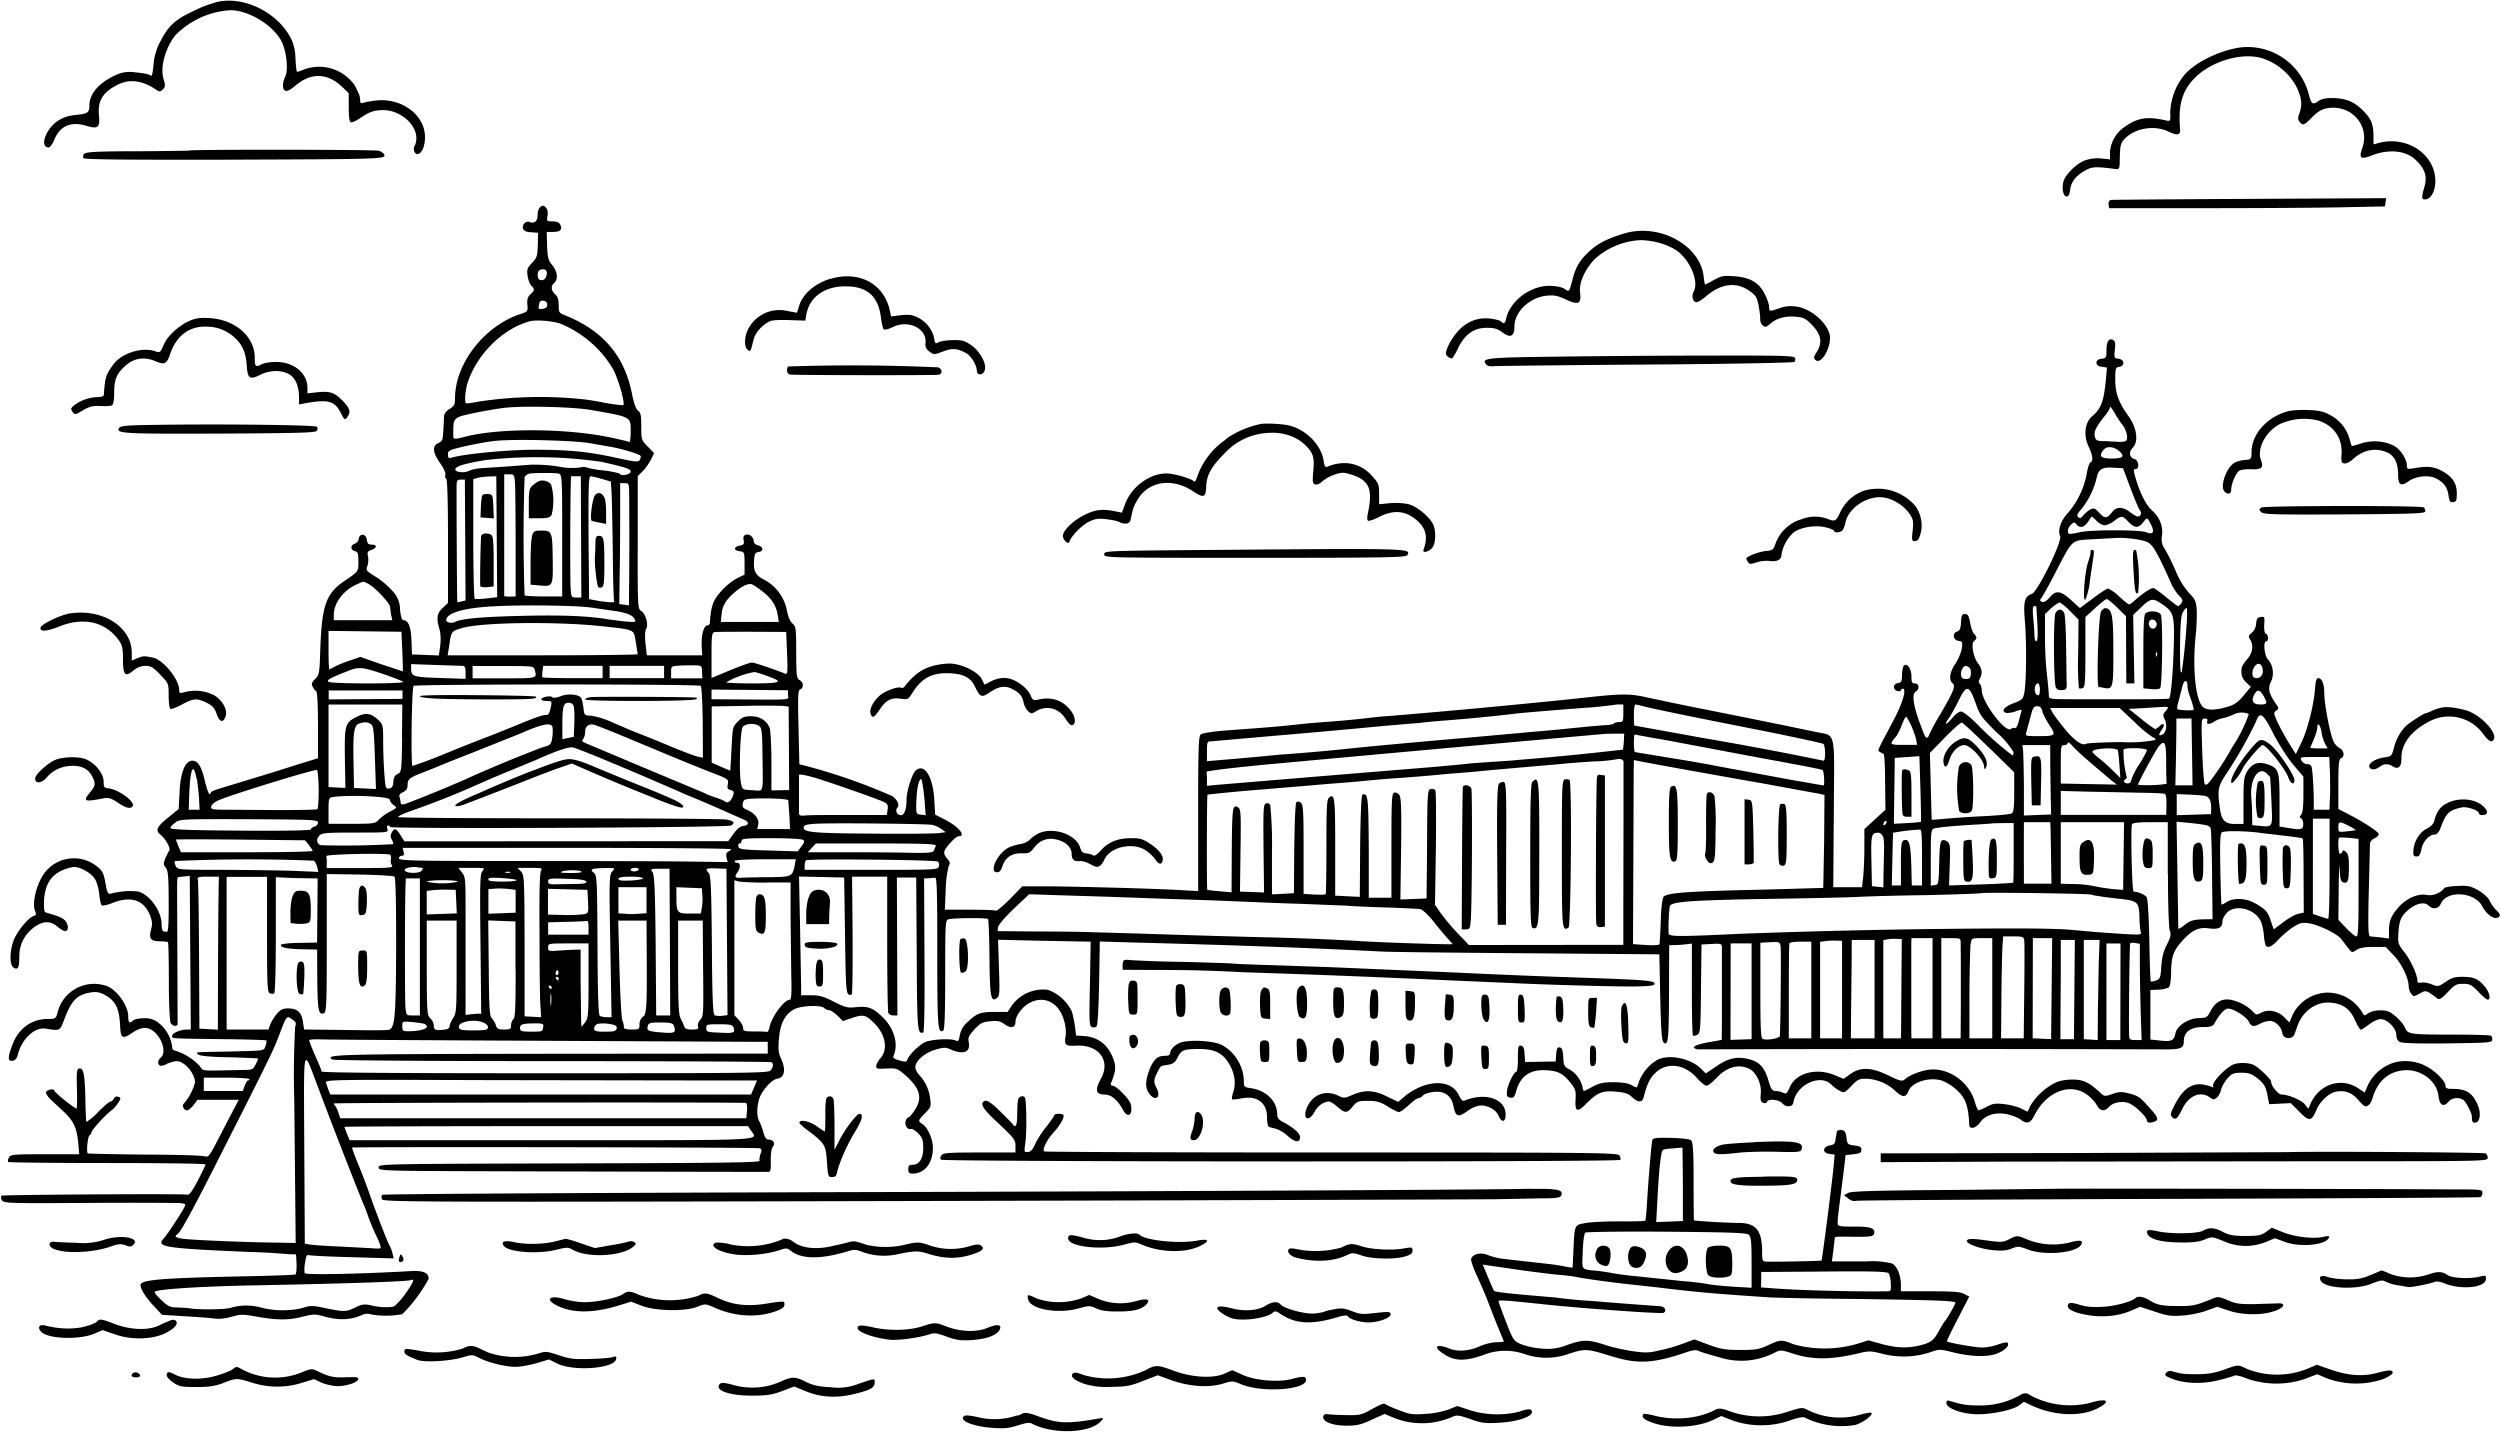 <svg xmlns="http://www.w3.org/2000/svg" width="1423" height="815" fill="none"><path fill="#000" fill-rule="evenodd" d="M122.5 1.5c-5.6 1.6-6.7 2-14.5 5.8-8.3 4-12.3 7.8-16.3 15.5a33 33 0 0 0-4.3 14c-.6 6-1 7-2 6-.8-.6-4.5-1.3-8.3-1.6a19 19 0 0 0-12.2 2C56 47.5 51 53.5 50.9 59.8c0 4.3-.9 5-7.7 5.6-4.6.5-7.4 1.5-10.6 3.6-6.4 4.5-10 14-5.4 14.9 1.2.2 2.3-1.1 3.9-4.8 3.2-7.5 9.4-10.1 18-7.5 6.9 2 7.9 1.1 7.2-6.4-.8-8.2 2.7-13.3 11.6-17.4 6.6-3 13.9-1.7 21.3 3.5 1.4 1 2 1 3.5-.4 1.4-1.5 1.5-2.2.4-5.9-2-6.6.8-17.1 6.5-24.7a48.1 48.1 0 0 1 31.5-14.5c10.4 0 24.4 8.5 29.1 17.7 2.9 5.6 4 16.2 2.2 20-1.8 3.8-1.8 7.5.1 8.2.9.4 3-.7 5.2-2.6 8.9-7.8 18.3-7.8 26.7 0l4.1 3.9V61c0 5.5.4 8.4 1.2 8.6.7.3 3.2-.9 5.5-2.5 5.3-3.6 8-4.5 13.5-4.4 9.2.2 18.3 8.1 18.3 15.9 0 1.5-.4 3.4-.9 4.2-1.3 2-.1 5.2 1.8 4.9 2.3-.5 4-4.6 4-9.6.1-12.2-12.5-22-26.7-21-3.1.3-6.7.9-8 1.3-1.8.6-2.2.4-2.2-1.4 0-1.2-.4-3-.9-3.9l-2.1-4.4a24.8 24.8 0 0 0-28.3-9.4c-2.2.9-4.2 1.6-4.6 1.6-.3 0-.7-3.2-.9-7.2-.1-5-.9-8.4-2.5-11.6-7.6-15.3-27.8-25-43.2-20.7Zm1152 25.6c-12.3 2-26 9-31.5 16a35.7 35.7 0 0 0-7.7 20.7c.2 5.2.1 5.3-2.3 4.8-10.8-2.5-16.3-1.6-23.6 3.6a19 19 0 0 0-8.4 14.5v4l-5-.5c-3.3-.3-6.5.1-9.5 1.2-4.8 1.9-11 8.1-12 12-1 3.8-.2 8 1.6 8.4 1.3.2 1.8-.8 2.3-4.1.7-4.8 3.7-8.2 9.5-11.2 3.2-1.6 5.8-1.7 16.1-.3 2.5.3 2.5.2 2.6-7 .2-6.2.5-7.7 2.5-9.9 5.9-6.4 17-8.3 25.2-4.4 5 2.5 7 2 6.6-1.5-1.1-12.7.9-20.7 7-27.6 9.6-11 29.3-16.8 41.3-12.1a34 34 0 0 1 18 15.8c3 6.5 3.4 10 1.6 15.1-1 2.6-.9 3.6.2 4.8 1.8 2.3 2.5 2 7.2-2.8 3.2-3.2 5.4-4.5 8.5-5 13.6-2.3 24.3 9.7 20 22.4-2.2 6-1 7 5 4.6 10.1-4 19.9-3 25.6 2.7 5 4.9 6.3 9 4.8 14.6-1.9 6.6-1.8 7.6.3 7.6 3.2 0 5.8-4.7 5.8-10.4 0-15.1-15.8-25.9-32-21.8l-3.2.9v-4c0-7.5-1.2-10.5-6-15.3-5.1-5.1-9.7-7-18-7.1-2.9 0-5.6.5-7 1.5-3.7 2.6-4.4 2.1-5.8-3.5a36 36 0 0 0-39.7-26.7ZM107.6 85.7c0 .1-13.3.3-29.4.4-23 0-29.4.4-30.3 1.5-.6.7-.8 1.8-.4 2.4.5.8 23.5 1 80.8.9 89-.3 91-.4 90.5-2.7-.2-.8-1.7-2-3.3-2.4-2.4-.7-107.2-.8-107.9-.1Zm1094 28.1c-1.1.3-1.6 1.1-1.4 2.5l.3 2.2h53.5c29.4 0 64.8-.2 78.5-.5l25-.5.7-4.7-77.4.4c-42.6.2-78.2.5-79.2.6Zm-894.4 4.4c-.7.7-1.2 2.6-1.2 4.4 0 3.3-1.8 4.8-4.5 3.8-2.1-.9-4.4 1.3-3.8 3.6.4 1.4 1.6 2 4.6 2.2l4 .3-.2 7c-.2 6.3-.5 7.3-3.3 10.2-2.7 2.8-3 3.7-2.5 7.2.3 2.2 1.2 4.8 2.1 5.6 2 2.1 2 2.8-.5 5-1.5 1.5-2 2.9-1.7 5.9.3 3.9.3 4-4.7 5.6-20.2 7-36.5 28.2-36.5 47.7 0 3.6-.4 4.4-3 6-1.7 1-3 2.6-3.2 3.8a1565.5 1565.5 0 0 1-.6 10.8c-.2 3-.7 4-2.7 4.9-3.6 1.6-3.2 5.4 1 11.4 2 2.8 3.3 5.6 3 6.6-.3.9-.1 2 .5 2.3.6.4 1 12.5 1 35.7v35l-3 2.8c-3.3 3-3.7 5.9-1.9 12 .7 2.3.9 6 .5 9.4l-.8 5.7-15.3-.6-.3-8c-.3-7.9-1.8-11.5-4.7-11.5-.8 0-1.4-2.3-1.8-6a15 15 0 0 0-4.5-10.8 45.3 45.3 0 0 0-9.5-8c-5.2-3.2-5.5-3.5-4.6-6 .5-1.4.7-3.8.4-5.4-.6-2.4-.3-3 2-3.8 3.2-1.2 3.3-3 0-3-1.8 0-2.4-.6-2.7-2.8-.4-3.4-4.1-3.9-4.6-.5a3.7 3.7 0 0 1-2.3 2.8c-2.5.8-2.5 3.5.1 4.2 1.7.5 2 1.4 2 5.9 0 5.8 0 5.7-7.5 10.8-11 7.3-13.3 14-14.2 39.4-.4 13.5-.6 14.4-3 16.7-1.9 2-2.2 2.9-1.3 4.4.5 1.1 1.5 2.3 2 2.6.6.4 1 8 1 19.4v18.7l-10.8 3.3-13.2 4.2-32.8 10c-2.3.7-4.2 1.6-4.2 2 0 .5-.4.9-.8.9s-1.5-3.2-2.5-7.1c-2-8.7-4-11.9-7.2-11.9-4.1 0-6.8 6.6-7.3 18l-.5 9.5-5.3 4.3c-7 5.6-8.1 7.6-5.4 10 3.4 2.8 6.3 8 5.3 9.5-.5.6-1.5 2.7-2.3 4.5-1 2.8-1 3.5.3 5S96 498.6 96 513c.1 12.1-.2 17.5-1 17.4l-2-.3c-.5 0-1-1.8-1-3.9 0-7.8-7.2-17.6-13.8-18.8a42 42 0 0 0-14.8 1.2c-2 .5-2.3 0-3.4-6-1-5.8-1.7-7-5-9.6a21 21 0 0 0-29.3 3.4c-4.7 6-7.6 17.2-5.8 22 .9 2 .7 2.6-1 3.1-3 1-9.6 9.2-11.3 14.2-2.3 6.7-2.1 14 .3 15.2 2.4 1.3 3.1-.2 3.1-6.5 0-6.4 2.6-11.8 7.5-15.9 5.4-4.4 10-4.7 14.3-1 1.7 1.4 3.5 2.5 4.1 2.5 2 0 2.3-2.7.7-5.3-1.4-2-3.4-3-11.5-5.3-1-.3-1.2-2.1-1-7.3.7-10.6 5.6-16.3 16-18.5 3.6-.8 11 3.2 13.1 7 1 1.7 2 5.5 2.3 8.4.3 3 .9 5.8 1.4 6.3.4.4 3.1-.1 6-1.3 10.6-4.2 18-1.8 21.5 7 1.3 3.4 1.4 5 .6 8.1-1.4 5.2-.3 6.6 5.1 6.7 2.3 0 4.3.3 4.5.5.3.2.5 10.2.5 22.2 0 12.2.5 22.7 1 23.7 1.1 2 3.9 2.4 4 .5l-.3-76.5c0-3.5.1-6.5.3-6.7.2-.2 1.9-.5 3.6-.6l3.3-.4.6 87.5h-2.1c-3.6 0-8.5 2-8.5 3.6s-2 1.5 29.3 1.9c13 .1 24 .5 24.3.7.2.3 0 1.7-.5 3.2-1.2 2.9 1 2.6-24.1 3.2-17 .3-15.6.2-14.2 1.6.8.8 6.5 1.4 17.5 1.6 8.9.2 16.3.6 16.5.7.2.2-.4 1.7-1.3 3.4-1.4 2.8-2 3.1-6.3 3.1l-14.3.3c-9.5.2-9.7.1-11.1-2.4a32 32 0 0 0-14.2-8.9c-1 0-1.6-.8-1.6-2.3a21 21 0 0 0-7.5-13.3 11.9 11.9 0 0 0-8.6-2.8c-2.7 0-5.5.6-6.1 1.2-2 2-2.8 1.4-2.8-2.2 0-6.5-7-16-13-17.6a21.4 21.4 0 0 0-27.2 15.2c-1 3.7-1.3 3.8-5.7 3.8-9.2 0-16.6 5.5-20 14.6-2.8 7.3-2.7 9.6 0 9.2 1.6-.2 2.5-1.3 3.1-3.7 2.3-8.9 9.6-15.6 15.8-14.6 8.2 1.3 8 1.4 10.3-4.5 4.2-11.3 7.3-14.7 14.8-16 3.4-.6 5.1-.4 8 1 6.7 3.5 8.8 7.6 9.3 18.3.3 6.7 1.4 7.3 6.7 3.7 5.2-3.5 8.6-3.8 12.3-1 5.1 4.1 7.4 12.3 4.1 15-1.7 1.4-2 3.6-.5 4.5.6.4 2.4 0 4.2-1 1.7-.8 4.1-1.5 5.3-1.5 4.5 0 10.5 7 10.5 12.1a30 30 0 0 1-6.3 12c-1.4 1 0 3.9 1.7 3.9.9 0 2.5-1.4 3.8-3l2.2-3h23.5l-3.6 6.8-8.5 16.4c-4.5 8.7-5.2 9.6-7.1 9-1.2-.5-16.6-1-34.2-1-17.5-.2-32.2-.5-32.5-.7-1-.6 0-10 1-10.3.6-.2 1-1 1-1.6 0-1.2 8-10.1 11.5-12.6 1.1-.8 2.8-2.7 3.8-4.3 1.6-2.5 1.6-2.8.1-3.4-1-.4-2 0-2.6 1-.5 1-1.4 1.7-2 1.7-.5 0-3.7 2.7-7 6a31.2 31.2 0 0 1-6.6 5.6c-.2-.3-.5-6-.6-12.8-.3-14.1-1-18-3.5-17.6-1.4.3-1.6 1.8-1.3 11.6.2 6.1 0 11.2-.2 11.2-1.2 0-12.6-9.2-12.6-10.1 0-1.5-4.3-.7-4.8.8-.2.7 1 2.5 2.5 4l7.5 7c5.7 5.4 7.4 9 8.3 17.5l.6 6.8H25.6c-18 0-19.6.1-20.5 1.9-.6 1-.7 2.1-.4 2.5.3.3 25.8.6 56.5.6s55.8.3 55.8.8c0 .4-2 4.5-4.4 9.2-2.9 5.6-4.9 8.3-5.7 8-1.9-.6-105 0-106 .6-.5.3-.4 1.4.1 2.4 1 1.9 2.7 2 49.7 1.7 26.7-.2 50 0 52 .1 3 .4 3.2.6 2.1 2.6-1.6 3.2-10 16-11.5 17.4-4.8 5 0 5.7 48.2 7.8a388.1 388.1 0 0 1 23 1.3l4 .1.3 5.4c.1 3-.2 5.7-.6 6-.5.3-11.8.7-25.3 1-50.8 1-62.9 2-62.9 5 0 2.4 3 7.2 7.6 12l4.6 5 13 .8c7 .4 14.7 1 16.9 1.3 2.3.4 6.2 0 9.7-1 5.3-1.5 6.5-1.5 14.7 0 11.5 2 18 2 26-.1 6-1.5 7-1.5 12.3 0 8.5 2.3 15.1 2 22.2-1.3a7 7 0 0 1 4 0 48 48 0 0 0 18-.1 86 86 0 0 0 15-20.1c0-3.4-3.2-4.8-10-4.4-27.9 1.6-59.6 2.3-60.6 1.2a17 17 0 0 1 .2-5.6c.5-3.8 1-5 2-4.7.8.3 12 .9 25 1.2l23.5.7-.7-2.9c-.4-1.6-1-3.4-1.4-3.9-.9-1.3-6-14.2-11-28-2-6-5.4-14.8-7.4-19.5-1.9-4.7-3.3-8.6-3.2-8.8.6-.5 230.5-.2 232 .4 1.2.4 1.3 1.1.5 3.2-.5 1.4-.8 3.1-.5 3.9.4 1-18.5 1.3-108.2 1.5-108 .3-108.7.3-108.7 2.3 0 2 .7 2 73 2.2 77.4.2 147.2.4 149.2.3.9 0 1.2-2 1-6.4 0-4.1.4-7 1.3-8 1.5-2 0-4-2.8-4-1.1-.1-2-1.4-2.7-4.1-.6-2.2-1.6-5-2.3-6.2-1.5-2.6-1.5-7.5-.2-12.4 1.4-5 7.4-11.7 10.7-12 3.8-.5 4.7-5.2 2-11-1.6-3.6-1.9-5.6-1.3-11.8.7-8.6 3.5-14 8.8-16.7 4-2 15.1-2.5 17-.6.6.6 1.9 1.2 2.7 1.2.8 0 3 1.4 4.7 3l3.2 3.2 4.6-1.6c6.9-2.4 8.4-2 13.1 2.7 6.7 6.6 8.1 15.2 3.5 20.2-1 1.1-2 2.9-2.2 4-.3 1.8.2 2 5.8 1.7 5.8-.2 6.2-.1 10.8 3.9 8.2 7.3 9.8 12.6 5.5 19.4-1.6 2.5-3.3 4.5-3.8 4.5s-1.3 1-1.6 2c-.8 2.4 1.2 5.3 3 4.6.7-.2 2.6.9 4.1 2.5 2.5 2.6 2.9 3.9 2.9 8.4 0 6-2.3 9.5-6.2 9.5-1.8 0-2.3.5-2.3 2.5s.5 2.5 2.5 2.5c6.9 0 11.5-6 11.5-14.7 0-4.9-3-11.7-6-13.5-2.6-1.7-2.6-1.9 1.6-6.2 3.3-3.4 3.5-3.9 2.8-8.4a23 23 0 0 0-6-13.1c-1.3-1.4-2.4-3.5-2.4-4.6 0-3.6 5.3-8.2 11.3-10 5-1.4 5.9-1.5 9.2 0 7.2 3 11 1.3 9.9-4.3-.5-2.6 0-3.7 3.3-7.3 3.4-3.6 4.6-4.2 9-4.6 4.2-.4 5.6-.1 8.1 1.7 3.6 2.6 6.2 2 6.2-1.3 0-3.4 3.9-8.7 8-10.8 8.3-4.5 16.7-.3 19.6 9.8a23 23 0 0 1 1 8.8c-1 5.3-.2 6 5.7 5.7 13.2-.8 20.2 8.5 14.2 19.1-3.4 6.1-2.7 8.7 2.1 8.7 4 0 7.5 3 10.7 8.9 2.7 5 5.8 2.6 4.3-3.5-.8-2.9-8.2-10.4-10.3-10.4-.8 0-1.2-.6-1-1.3 2.5-6 3-8.9 1.9-12.5-2.8-9-8.7-14-17.4-14.5l-4.3-.3-.6-5c-.4-2.8-1.2-6.7-1.8-8.7a24.5 24.5 0 0 0-13.6-12.3 22 22 0 0 0-20.3 8.6l-2.7 4h-7.3c-8.2 0-10.1.7-15.5 5.8a13 13 0 0 0-4.4 7.5c-.5 3-.9 3.7-2.2 3-3-1.4-14.4-.7-17.8 1-3.6 1.9-9 7.3-9.8 9.8-.5 1.4-1.1 1.5-4.5.5-3-.8-3.9-1.4-3.4-2.6 3-6.8.3-16-6.6-22.4-5.5-5.2-8-6-15-5.3-4.5.5-6 .1-12.3-3.1-5.8-3-8.3-3.7-13-3.7H456v-5l-.6-33.8-.6-28.8 25.7.6.5 33.5c.5 33.6.5 33.8 3.8 33.1.4 0 .6-15.2.5-33.6L485 499h20v38c0 20.8.3 38.5.6 39.4.3.9 1.6 1.6 2.9 1.6h2.3l-.3-78.5h11l.3 43.4c.2 43.8.4 45.8 3.7 44.8.6-.2.9-16 .7-44L526 500l2.5-.1 3.8-.3c1 0 1.2 9 1.2 42.6 0 42.7.3 46.3 3.4 44.4.8-.5 1.1-10.5 1.1-31.7 0-28.4.1-31 1.7-31.6 2.1-.8 22-1 22.7-.2.3.3.7 10.1.8 21.8.2 22.5.8 26 4.3 23.1 1.5-1.2 1.6-3.2 1.1-17.2l-.5-15.9 20.7.5 26.4.5 5.6.1-.4 24c-.5 21.6-.4 24 1.1 24.6.9.4 2 .2 2.6-.3.9-.9 1.4-13 1.8-41.6l.1-6.8 20.3.6c54.6 1.4 101.4 3.1 139.7 5.1 4.7.3 42.3.7 83.5 1l75 .6.5 24.3c.4 17.6.8 24.8 1.8 25.7 2.7 2.7 3.1-1.2 3.2-28l.1-27.2 3.7-.1c2 0 5-.3 6.5-.5l2.7-.3V563c0 14.2.3 26 .6 26.4.4.3 1.5.2 2.5-.4 1.7-.9 1.9-2.8 2.1-26.2l.3-25.2 5.8-.3c5.3-.3 5.7-.2 5.8 2v43.5l-.1 9.1-7.7 1.4c-7.7 1.4-10.4 3.1-6 4a40843 40843 0 0 1 262.8 0c12 .2 13.9-.4 13.9-4.5 0-5.3 3.8-8.2 10.7-8.2 4.5 0 5.8-.4 6.7-2 3-5.3 5.9-8.5 7.8-8.5 3.1 0 10.2 4.4 11.8 7.4 1.5 3 2.7 3.2 6.6 1.1 1.6-.8 4-1.5 5.5-1.5 3 0 6.6 3.5 7 7 .5 3.4 5.7 3.8 6.9.6l2-5.5c3.1-8 10.6-13.1 18.4-12.5 7 .5 11.3 3.6 14.1 10 1.3 3 2.8 5.4 3.3 5.4s2.6-1.4 4.7-3c2.2-1.7 5-3 6.6-3 3.8 0 8.9 5.2 8.9 9 0 1.9.7 3.3 2 4 1.2.7 10.9 1 27.1.8 23.1-.3 25.2-.4 25.5-2 .1-1-.2-2-.8-2.4-.5-.3-10-.6-21.1-.6-25.2 0-26.2-.2-27.8-4-.6-1.6-3-4.4-5.2-6.3-3.4-2.9-4.9-3.5-8.7-3.5a14 14 0 0 0-7 1.6c-2.1 1.6-2.3 1.6-3.3-.2A23 23 0 0 0 1325 565c-8.6 0-17.1 5.5-20.3 13.3l-1.6 3.7-2.9-3c-3.7-3.6-9-4.7-13-2.6-2.8 1.4-3 1.4-4.8-.5-2.7-3-7.5-5.7-12.1-6.7-5.2-1.2-9.3 1-12.1 6.4-1.8 3.5-2.3 3.8-6.4 3.9-6 0-12.6 4.3-13.5 8.5-.8 4.3-2.2 5-8.6 4.3l-5.7-.6v-28.2l4.6-.2a14 14 0 0 0 5.9-1.3c.7-.6 1.3-4 1.3-9 .2-8.8 1.3-11.8 6.3-17.4 5.3-6 9.3-8 15-7.2 5.7.8 7.9-.3 7.9-3.9 0-1.2 1.1-3.4 2.5-4.9 4.7-5.1 15.9-2.4 19.3 4.7.8 1.5 1.5 5 1.8 7.8a25 25 0 0 0 1 6c1.1 1.8 3.5.8 7-3 2-2.2 5.7-5.4 8.2-7.1 4-2.6 5.4-3 8.7-2.6 5.8.7 17 6.1 19.2 9.2l4 5.2c2 2.5 2.1 2.6 4.6.9 1.9-1.2 4.7-1.7 9.6-1.7h7l4.6 4.8c4.5 4.6 8.5 13 8.5 17.5 0 1.3.6 3.2 1.4 4.2 1.4 1.9 1.4 1.9 4.9 0 3.8-2 3.4-2.1 10.3 3 1 .6 2.5-.4 5.7-3.8 3.9-4.2 4.8-4.7 8.7-4.7 3.8 0 4.8.5 8.7 4.5 2.3 2.5 4.7 4.5 5.3 4.5 2 0 1-4.2-1.6-7.4-3.8-4.5-6.2-5.5-12.5-5.6-4.6 0-6.4.5-9.9 2.9-4.1 2.8-4.4 2.8-7.8 1.4-2-.8-4.6-1.3-5.9-1-1.5.3-2.3 0-2.3-.9 0-3.4-3.6-11.4-7.2-16.1-4-5.1-4-5.5-3.6-11.8.3-4.4 1-7.3 2.4-9.2 4.5-6 11.7-8.9 14.7-5.9 2.4 2.4 5.6 2 7-1 3.5-7.9 19.4-6.8 23.7 1.6 2.2 4.2 6.2 7.3 8.5 6.4 2-.8 1.9-2-.6-4.3-1.1-1-2.8-3.4-3.7-5.2-1-2.2-3.6-4.4-6.7-6.2-4.3-2.4-5.9-2.7-11.8-2.4-3.8.1-7.1.7-7.5 1.3-2 2.7-6.4 4.5-9.8 3.8-5-1-11.5 1.9-15.9 6.7-4.3 4.8-5.7 8-5.7 13.8v4.3l-4.5-.6-6-.6c-1.3 0-1.5-3.4-1-25.3l.7-27.3c0-1.2 1-2.5 2.5-3.2 1.4-.6 2.5-1.7 2.5-2.4 0-1.3-9-7.2-18.3-11.9l-4.7-2.4v-14.1c0-11.7.3-14.3 1.5-14.8 2.2-.8 1.8-4.3-.5-5.6-1.1-.6-2.7-2-3.4-3.3-1.9-2.8-5.6-21.4-5.6-27.9 0-5.4-1.3-8.8-3.5-8.8-1 0-1.5 1.8-1.8 6.3-.7 9.2-4.3 23.3-7.8 30.5l-3.1 6.4-3.4-5.4c-1.9-2.9-4.8-8.2-6.5-11.6-2.8-6-2.9-6.5-1.3-7.7 1.6-1.1 1.6-1.4-.3-4.1-3.9-5.7-4.5-8.6-2.7-12.3 2-4 1.3-9.5-1.6-12.6-2.1-2.2-3-10.5-1-10.5 1.4 0 1.2-3.8-.2-4.2-.8-.3-1.1-2.1-1-5.2.3-4.5.2-4.7-2-4.4-1.8.2-2.4 1-2.6 3.8a7.6 7.6 0 0 1-2.5 5.2c-1.9 1.5-2 2-1 3.7 2.2 3.5 1.5 7.8-1.6 11.3-1.6 1.9-3 4-3.1 4.8-.6 3.8.2 6.3 2.6 8.5l2.6 2.4-4.1 5c-3.4 4-5.3 5.3-9.5 6.5-7.3 2.1-11.9 2-14-.3-4-4.4-5.7-22.4-3.8-40.6.5-4.4.7-10.7.6-14-.4-5.3-.8-6.3-4.4-10a44.9 44.9 0 0 1-7.6-12.5 121 121 0 0 0-6-12.2 10 10 0 0 1-1.8-8c.7-5.3-1.3-10.3-5.6-14.2-3.4-3-6.9-9.8-9.4-18.4-1.3-4.5-1.3-5.2 0-5.2 2.3 0 1.8-5-.6-5.7-3-.8-3.5-4-1-6.5 3.4-3.5 2.3-11.3-2.5-18-5.6-7.8-7.5-13-7.5-20.8 0-6.4.2-6.9 2.3-7.2 3.3-.5 3-4.2-.4-4.6-2.5-.3-2.6-.5-2.1-5.2.4-4 .1-5-1.3-5.6-2.3-1-3.5 1.2-3.5 6.3 0 3.8-.2 4.2-2.8 4.5-4 .4-3.8 4.2.2 4.6l2.9.4-.6 6.6c-1.2 12.8-2.7 16.8-8 21.3-4 3.5-4.9 10.8-1.8 17.2 2.3 4.8 2.7 8.3 1 8.9-.6.2-1.5 2.8-2 5.8a48 48 0 0 1-11.1 23.3c-4 4.4-5.6 9.5-4.2 12.8 1.4 3-12.7 31.6-16 32.9-4.3 1.6-5 4.3-4 16 1 12.2.8 35.1-.4 40.5-.7 3.4-1.3 4-5.9 5.7-5.3 2-7.4 4.4-4.7 5.5 1 .3 3 0 4.9-.5 4-1.5 4.5-1.5 4 0l-1.5 5.6c-.6 2.4-1.5 4-2 3.6-.6-.3-1.7-.1-2.3.5-3.2 2.6-16.7-15.4-16.7-22.1 0-1.3-.5-2.9-1-3.5-.9-.8-.9-1.7 0-3.1 1.5-3 1.2-5.6-1-8.5-2.8-3.5-4.2-11.3-2.4-12.8 1.8-1.4 1.8-2.4 0-4.1-.7-.8-1.7-3.6-2.2-6.3-.7-4-1.3-5-3-5-1.6 0-2 .8-2.2 4.7-.2 3.7-.7 4.8-2.3 5.3-2.9 1-2.1 4.9 1 5.3 2.1.3 2.3.7 1.7 4.5-.4 2.3-2 6.1-3.6 8.5-3.2 4.6-3.9 9.2-1.6 11.1 1.8 1.5.8 4.3-6.9 17.5a109 109 0 0 0-6.9 12.9c-1.2 1.5-1.7.8-4.4-6.6-4.1-10.7-5.1-17.6-2.9-18.9 2.4-1.3 2.2-4.8-.3-4.8-1.7 0-2-.7-2-4 0-4.3-2.5-7.9-4.3-6.1-.6.6-1 3-1.1 5.3 0 3.7-.4 4.3-2.3 4.6-2.9.4-3 3.8-.3 4.5 1.1.3 2 .1 2-.4s.5-.9 1.1-.9c2.3 0-.2 8.4-5.3 18-9.7 18.3-9.3 17.1-7.7 18 .8.6 1.7 1 2.1 1.2.4.2.8 7.4.8 16l.2 15.7-12 11v11c0 6.1-.4 13.5-.7 16.6l-.7 5.5h-16.3l.3-42.5c.3-48.7 1.6-43.3-10.9-46-14.6-3.1-36.8-7.6-61.4-12.5-13.8-2.7-29.2-6-34.4-7.1-9.7-2.2-14.1-2.2-39.6.7a5171.4 5171.4 0 0 1-107.5 10c-3.6.2-8.3.7-10.5 1a525 525 0 0 1-20.5 2c-9.2.7-13.7 1-21.5 1.9-9.7 1-14.5 1.4-22.5 2l-18.8 1.4c-6.2.5-12 1.5-12.7 2.1-1.3 1-1.5 7.7-1.5 45.2v44l-10.8-.6c-16.2-.9-58.9-2-75-2.1h-14.3l-7 7.2c-4 4-7.6 7-8.1 6.7-.6-.4-7.3-.6-15-.6h-14l.5-11.3A59 59 0 0 1 540 493c1-1.8.8-2.5-1-4.4-1.3-1.5-1.8-3-1.4-4.2 1-2.6 6.5-8.4 8-8.4 4.6 0 0-5.6-8-9.6l-5.3-2.7-.5-8.6c-.8-13.3-5.8-21-10.7-16.4-2 2-5.1 11.7-5.1 16.4 0 5.5-1.2 8.9-3.2 8.9a2.6 2.6 0 0 1-2-4.3c1.3-1.6.2-4.1-2.8-6.5a333.5 333.5 0 0 0-53-18.2l-.5-21.3c-.4-17.8-.3-20.9 1-21.3 2.1-.8 1.9-4.1-.4-5.3-1.7-1-1.8-2.4-1.9-15.8 0-13.7-.2-14.8-2.1-16.4-1.3-1-2.5-3.8-3.1-7-1.5-8-6.3-14.4-13.2-18-4.7-2.4-6-4.8-5.6-10.7.3-4 .6-4.7 2.6-5 3-.4 2.8-3-.3-3.8-1.5-.4-2.5-1.3-2.5-2.4 0-2.3-2.6-4.4-4.6-3.6-1.1.4-1.5 1.4-1.1 3.2.4 2.1 0 2.6-2.5 3-3.4.8-3.2 2.8.4 3.2 2.4.3 2.6.6 2.6 6.8v6.5l-4.2 2a36.1 36.1 0 0 0-7.8 6c-5.8 6-7.1 9.3-7.7 19.1 0 1-.7 1.8-1.5 1.8-2 0-3.5 5.6-3.2 11.8l.3 5.2h-31.5l-.8-6.7c-.4-4.2-.3-7.3.4-8.4 1.5-2.3-.3-8.6-2.9-10.2-1.9-1.2-2-2.5-1.9-39V271l3-3c1.6-1.6 3.6-4.6 4.6-6.5l1.7-3.6-3.7-3.8c-3.5-3.6-3.6-3.9-3.6-11.3 0-6.3-.3-8-1.8-9-1.2-.9-2.4-4.1-3.5-9.8-4.4-21.9-16.8-36.2-39-44.9-2.4-1-2.7-1.6-2.7-5.4 0-3.1-.6-5-2-6.2-2.4-2.1-2.6-4.8-.5-6.5 2.3-2 1.8-6.5-1.1-10-2.3-2.7-2.7-4.2-3-11l-.2-8h3.8c4 0 5.3-1.4 3.8-4.3-.6-1.1-2-1.7-4.3-1.7-3.3 0-3.4-.1-2.9-3 .4-1.8.1-3.6-.6-4.5-1.5-1.8-2.2-1.9-3.8-.3Zm617.3 14.7c-9.9 3-15.2 5.8-20 10.3-5.1 4.6-7.7 9-9.4 15.8-2 7.5-1.8 7.3-4.6 5.4-1.5-1-4.7-1.6-8.2-1.7-11.1-.2-22.7 8.5-25 18.6-.6 3-1.3 3.3-3 1.6-.5-.5-3.5-1.3-6.5-1.6-6.8-.7-13 1.8-17.9 7.2-3.5 3.8-6.8 9.9-6.9 12.6 0 1.4 1.9 2.9 3.6 2.9a35 35 0 0 0 3.4-6c4-8 9.2-11.5 16.6-11.4 4 0 6 .6 8.6 2.6 4.5 3.4 6.8 2.3 6.8-3.3 0-8.4 8.6-16.6 18.4-17.6 4.3-.4 6.2 0 11 2.2 7 3.3 8.8 2.5 8-4-.8-5.4 2.8-13.4 8.5-19.2a42 42 0 0 1 25.6-10.6c7.5 0 15.7 2.4 21 6 7.5 5.4 12.6 17.5 9.6 23.2-1.5 2.6-.5 6.1 1.6 6.1.8 0 3.1-1.4 5.1-3.1 8.5-7.5 17.5-8.7 25-3.3 3.5 2.4 4.3 3.7 5.1 7.9.6 2.8 1 6.3 1 7.9-.1 2.5 1.3 4.5 3.2 4.6.3 0 1.6-.9 2.9-2 3.3-2.9 8.6-4.3 14.3-3.7 4.4.4 5.6 1 9.4 5 5 5.3 5.7 9.8 2.3 15.2-1.7 2.8-1.8 3.4-.5 4.5 3.4 2.8 9.4-8.3 7.9-14.7-1.7-7-11-14.8-19-15.8-3.4-.5-6.3-.2-9.4.9-5.8 2-6 2-6-.7 0-1.3-1.1-4.6-2.5-7.3-3.3-6.6-8.3-9.5-17.6-10.2-6-.4-7.3-.1-11.4 2.2a73.4 73.4 0 0 1-5 2.6c-.1 0-.5-2.1-.8-4.8-2.1-17.8-25.4-30.3-45.2-24.3ZM311.2 156c-.3 2.7-1.9 4-3.9 3.3-1.7-.6-1.7-5 0-5.6 2.5-1.1 4.2-.1 4 2.3Zm161.3 2.7c-9.3 2.9-16.2 9.2-18 16.6-.4 1.5-.9 2.7-1 2.7l-5.4-1c-8.6-2-17.5 2-21.8 9.5-2.6 4.6-3 10.7-.8 12.5 1.7 1.4 1.7 1.3 3.4-5.5 1-4.1 4.6-8.2 9-10.5 1.5-.8 5.6-1 11.4-.8l9.1.3.6-3.5c1.7-9.9 10.5-16.2 22.5-16 12.3 0 18.6 5.8 20 18.2.4 2.9 1 5.7 1.5 6.2s2.8 0 5.3-1.3c9-4.3 19.5 1 18.5 9.3-.2 2 .4 3.3 2.2 4.7 2.5 1.9 2.6 1.9 7.7 0 5.2-2 8.1-1.9 13.2.9 2.8 1.4 6 6.8 6.1 9.8 0 3.2 3.8 3 4.6-.3 1-3.8-3-10.8-7.9-14.1-3.6-2.5-5.1-2.9-10.3-2.8-3.3 0-7 .6-8.1 1.2-1.8 1-2.1.8-2.6-2.3-.8-4.6-4.4-9.3-9.1-11.7-3.2-1.6-5-1.9-9.7-1.4l-5.7.7-.7-3.3c-3.3-15.4-17.7-23-34-18Zm-161 14.8c0 1.4-.8 2-2.6 2.3-2.4.3-2.6 0-2.1-2.3.3-2 1-2.5 2.6-2.3 1.3.2 2.1 1 2.1 2.3Zm-205.5 10c-6.3 3.7-11 8.3-13 13.2-1.8 4-2 4.2-4.5 3.3-7.2-2.7-19 .9-23.7 7.1-4.6 6.1-5 7.6-5.7 17.7 0 .7-1.4 1.2-3.2 1.2a24 24 0 0 0-13.3 4.4c-2.4 1.9-2.5 2.3-1.3 4 1.3 1.8 1.5 1.8 6-.9 3.8-2.2 5.7-2.6 10-2.4 2.8.2 5.8 0 6.5-.4.7-.5 1.2-3.2 1.2-7.3 0-7.1 1.3-10.5 5.7-14.6 5.2-5 11.2-6 17.8-3.2 5.2 2.2 6.4 1.6 8.4-4.2 3.4-10.2 10.8-15.8 20.5-15.5 6.4.1 11.3 2 16.1 6.2 4.3 3.9 6.4 8.4 6.9 15.4.5 8 1.6 8.9 7.6 5.9 4.8-2.5 11-2.9 15.3-1 4.4 1.8 6.7 6.3 6.9 13.3v4.5l3.7-.7c13.1-2.3 16.6-1.3 20.2 5.7 2 4 2.2 4 3.5 2.3 2.2-3 1.7-4.9-2.5-9.3-4.6-4.8-7.2-5.7-14.7-4.9l-5.4.6v-3.2c0-8.3-7.8-14.7-18-14.7-3 0-6.7.6-8.2 1.4-3.3 1.8-3.8 1.3-3.8-3.8 0-12.7-12.3-22.6-27.8-22.6a19 19 0 0 0-11.2 2.6Zm212.9.7a62.4 62.4 0 0 1 30 25.8c3 5.5 7 19.5 5.9 20.6-.3.2-4.5-.3-9.4-1.1-4.9-1-10-1.8-11.4-2a233.7 233.7 0 0 0-61 1c-4 .8-7.5 1.3-7.8 1-.9-.8-.3-7.6.9-11.4 5.3-16.5 20-31 35.4-35.2 3.5-1 12.5-.3 17.4 1.3ZM886.8 203c-41 .5-43.8.8-40.9 4.4.8 1 2.5 1.3 5 1 2-.1 41-.6 86.6-.9 46-.3 83.4-1 83.9-1.5s.6-1.5.3-2.3c-.4-1.2-7.8-1.4-47.9-1.3-26 0-65.2.3-87 .6Zm-438.1 5.6c-1.4 1.4-.7 4.4 1 4.6 4.7.4 83 .5 84.6.1 2.2-.6 2.2-3-.2-4.2a1092 1092 0 0 0-85.4-.5ZM336 233.3c23.6 4.1 23 3.8 23 12.3 0 3.6-.4 6.3-.8 6-.5-.3-5.1-1.4-10.3-2.5-24.6-5.3-62.8-5.6-82.4-.7-7.9 2-7.5 2-7.5-1.8 0-8.9 0-9 11.8-11.5 5.9-1.2 13.8-2.6 17.7-3 10.3-1.2 38.7-.5 48.5 1.2Zm872 8.3c2.5 3.3 3.6 8.4 2 9.4-.7.4-2.6.6-4.4.5a160 160 0 0 0-7.8-.4c-4.1 0-4.8-.4-5.4-2.5-.7-2.8.6-5.5 5.2-11.3 1.9-2.3 3.4-4.7 3.4-5.5 0-.7 1.1.6 2.5 3 1.3 2.4 3.3 5.4 4.4 6.8Zm94.7-7.6c-12 3-21 12.9-21.1 23-.1 4.4-.2 4.5-3.6 4.8-2 .1-4.5.8-5.8 1.4-4.6 2.3-8.7 13.2-6.2 16.3 1.9 2.3 4 1.8 4-.9 0-3 2.4-8.9 4.4-10.5.8-.7 3.6-1.1 6.5-1 6.5.3 7.7-.8 6-5.3-2.7-7.6 4.5-18.9 13.8-21.6a33.3 33.3 0 0 1 19.3-.7c8.6 3 13.4 10 12.8 19-.3 4.2 0 5 1.5 5.3 1 .2 3-.7 4.5-2 6-5.7 13-7.2 19.7-4.4 4.3 1.8 6.5 6 6.5 12.6 0 6 1.5 7.1 5.9 4 3.9-3 11.7-3.8 15.7-1.7 4.4 2.3 6.5 5.1 7.1 9.7.5 3.5.9 4 2.7 3.8 1.8-.3 2-1 2-5 0-5.8-2.4-9.3-8.2-12.6-4.6-2.6-8.3-3-15.5-1.8-4.4.8-4.7.7-4.7-1.4 0-3.8-4-9.8-8-11.6a25.3 25.3 0 0 0-18-1c-3 1-5.3 1.6-5.4 1.4-.1-.2-.8-2.2-1.4-4.5a22 22 0 0 0-10.8-13c-3.5-2-6-2.6-12.2-2.9-4.2-.2-9.4.1-11.5.6ZM90.4 241.8c-16.8.2-21.4.5-22.4 1.6-2.7 3.4 1.9 3.6 57 3.4 43.7-.2 54.3-.5 55.2-1.5.7-1 .8-1.7.1-2.4-1-1-51.2-1.6-90-1.1Zm626.4-.3A55.2 55.2 0 0 0 699 249c-.3.4-2 1.7-3.8 3a43.2 43.2 0 0 0-12.8 16.8c-2.2 6-2 5.8-3.6 4.6-1.5-1-7.7-3-12.4-3.7-10-1.6-22.2 6.5-26.1 17.5l-1.7 4.6-4-.8c-7.2-1.4-11-1-17.1 2-6.3 3-12.5 8.9-12.5 12 0 2.3 3.1 5.2 3.7 3.4 1.2-3.5 6.6-9 10.7-11.2 4-2 5.7-2.2 10.3-1.7 3 .4 6.3 1 7.3 1.6 2.9 1.5 5.8 1.2 6.4-.8l1.2-5.2c.3-2 2-5.4 3.6-7.8 6.7-9.7 19.6-11.2 31-3.6 6 4 7.2 3.5 7.4-3 .2-6.2 3-11.3 10.4-18.6a36 36 0 0 1 25-11.7c8-.6 16 2 21 7 4.5 4.4 5.3 7 4.5 15-.5 5.6-.4 6.8 1 7.3 1 .4 2.5-.2 3.8-1.4 2.8-2.6 8.8-5.2 12.2-5.2 1.5 0 4.8 1 7.4 2 7.9 3.4 9.4 8.4 6.6 21.6-.4 1.8-.3 3.4.2 3.7.5.3 3.6-.7 6.8-2.4 8-4 15-3.3 21.3 2.5 5 4.4 6 9.6 3.5 16.3-1 2.6 4 1 5.4-1.7 1.7-3.3 1.6-9.5-.1-12.9-2.3-4.4-9.1-9.9-13.8-11.2-2.5-.6-7-.9-10.5-.6l-6.3.6v-5.8c0-5.5-.3-6.2-4.3-10.6-6.4-7-15.6-8.9-25-5-1.3.6-1.8 0-2.3-3.4-1.4-9-9.9-17.6-19.6-20-4.8-1.1-16-1.5-17-.6ZM336 252.3l12 2.1c6.2 1.1 16.4 4.2 16.7 5.2.1.5-.1 1.5-.6 2.3-.8 1.2-2.7 1-12.8-1.2-16.3-3.6-27-4.7-47-4.7-15.4 0-40.6 2.4-47.6 4.6-1.3.4-1.7 0-1.7-2 0-2.2.7-2.5 9.7-4.6 5.4-1.2 12.9-2.6 16.8-3 10.3-1.2 44.6-.4 54.5 1.3Zm870.3 4.5c3.4 3 2.1 4.2-4.3 4.2-6.5 0-7.7-1.4-4.4-5.2 1.9-2 5.7-1.6 8.7 1Zm-863.8 6.1c13.6 3.1 16.5 4 16.5 5.5 0 1.6-5.2 2.8-6.1 1.4-.4-.5-4.4-1.4-9-2a54 54 0 0 1-10-1.7c-.7-.5-2.5-.4-3.8 0a38 38 0 0 1-12.5-.6 90.9 90.9 0 0 0-15.6-1l-13 1-13.5.9c-3.3.1-7 .8-8.3 1.5-2.7 1.4-7.4 1.1-8-.5-.5-1.8 4.8-3.5 17-5.5a259 259 0 0 1 66.3 1Zm870.2 15c2.3 6.2 4.8 12 5.4 12.7 1.2 1.4.4 3.4-1.3 3.4-.6 0-2.6-1.1-4.4-2.5-4-3.1-7.7-3.2-10-.2-3.2 4-4.3 4-7.4.7-2.6-2.8-3.2-3-5.2-2-1.3.7-3 2.2-4 3.4-1.3 1.6-2 1.8-2.9.9-1-1-.4-2 2.3-5.1a45.8 45.8 0 0 0 8.4-18c1-4.2 3.2-5.4 9.3-5l5.5.3 4.3 11.4Zm-894.5-8.2c1.7.4 1.8 3 1.8 35.1v34.7h-10.4c-5.7 0-10.7-.3-11-.6a966 966 0 0 1 0-67.3c.3-.8 1.5-1.7 2.7-2 3-.5 14.8-.5 17 0Zm-25 6c.1 3.2.3 18.8.3 34.8v29l-3.3.1c-1.8 0-3.2-.1-3.2-.5V270h3c2.7 0 2.8.1 3.2 5.8ZM283 339.9l-6 .7c-3.3.4-6.4.5-6.8.2-.4-.3-.8-15.7-.8-34.3v-33.8l2.5-.7c1.4-.4 4.3-.7 6.6-.8l4-.1.5 68.8Zm47.8.2H328c-2.7 0-2.8-.2-3.2-5.1-.3-4.8-.3-36 0-55.6l.2-8.3h5.6l.3 69Zm11.8-67.5 5.1 1.5.4 6.3c.2 3.4.5 18.6.7 33.7.1 15 .5 27.8.8 28.3.5.8-5 .4-11.8-.9l-2.5-.5-.3-35c-.1-28.9 0-34.9 1.2-34.9.7 0 3.6.7 6.4 1.5ZM265 341.8l-2.2.5c-1.2.4-2.3.5-2.5.4-.2-.2-.5-58-.4-66.4 0-2.8.5-3.3 2.4-3.3h2.3l.4 68.8Zm42-68c-.8.2-2.5 1.4-3.8 2.5-2 1.8-2.2 3-2.2 10.4v8.3h6c4.8 0 6.1-.4 7-2a33.8 33.8 0 0 0-.3-17.2c-1.4-1.9-4.6-2.8-6.7-2Zm51.1 5.4c.1 6.3.2 39.5 0 53.4l-.1 12-5.5-.8.2-16.1c.2-9 .3-24.4.3-34.4V275h2.5c2.3 0 2.5.4 2.6 4.3Zm702.6.2a23.8 23.8 0 0 0-13.4 12.5c-2.2 4.8-3 5.1-6.9 3.5a20.6 20.6 0 0 0-15.1.2 22.3 22.3 0 0 0-14.8 14.2c-1 3-1.7 3.5-5.1 3.8-4 .3-11.4 3.2-11.4 4.3 0 .3.4 1.2 1 2 .7 1.3 1.4 1.3 4.8.2a19 19 0 0 1 7.4-.8c4.2.6 6.8-.7 6.8-3.5a22 22 0 0 1 7-12.8c4.3-3 12.5-4.3 18.3-2.8 2.6.6 4.7 1.5 4.7 2 0 1.3 3.7 1 4.8-.4a14 14 0 0 0 1.7-4.6c1.6-7.5 10.8-14.2 19.5-14.2 6 0 13.1 4 17 9.6 2 3 2.2 4.2 1.7 9.4-.6 5.5-.5 6 1.3 6 1.4 0 2.3-1.1 3.1-4 1.9-6.2-.2-14-4.8-18a28 28 0 0 0-27.6-6.6Zm-722 2.4c-1.5 1.8-3.1 13.8-1.9 14.6.4.2 2.4.7 4.5 1.1l3.7.7v-6.7c0-3.6-.4-7.4-1-8.4-1.4-2.7-3.6-3.2-5.3-1.3Zm-64.3.5c-.3.8-.6 3.9-.7 6.8l-.2 5.4 7.6.6-.3-6.8c-.3-6.6-.4-6.8-3-7.1-1.8-.2-3 .2-3.4 1.1Zm1012.7 6.6c-1.2.8-1.3 1.2-.1 2.5 1.1 1.4 6.3 1.6 47.4 1.4 40.2-.3 46.1-.5 46.1-1.8 0-.8-.4-1.8-1-2.2-1.5-1.1-90.7-1-92.4.1Zm-93.7 7.6c1.4 1.4 3.5 2.5 4.6 2.5a12 12 0 0 0 5.4-2.5c4.2-3.2 4.6-3.1 8.1.5 3.5 3.7 5.7 3.8 8.4.3 2.4-3 2.2-3 4.6 1.6 2 4.1 1 5.6-3 4-3.8-1.4-31.6-1.4-37.5 0-2.5.6-5 1-5.8 1-1.8.1-1.5-3.4.7-5.3 1.6-1.5 2-1.5 3-.1 2 2.3 4.4 1.8 6.6-1.5 1.1-1.6 2-3 2.2-3a26 26 0 0 1 2.7 2.5Zm-890.4 8c-.6 1.5-1 8.4-1 15.5v12.8l4.8.4c8.1.8 8 .8 7.8-15.3-.2-15.6-.4-15.9-6.9-15.9-3.1 0-4 .4-4.7 2.6Zm-27.3-.8c-1 .3-1.7.8-1.8 1.1-.4 2.6-.8 28-.5 28.8.2.6 2 .8 4 .6l3.6-.4v-14.4c-.1-12.5-.3-14.5-1.8-15.2a6 6 0 0 0-3.4-.5Zm63.2 6c0 2.7-.2 6.1-.3 7.8-.2 3.5 1 15.2 1.9 16.5.3.5 1.2.7 2 .3 1.2-.4 1.5-3 1.5-13.3 0-14.2-.3-16-3.1-16-1.6 0-2 .8-2 4.8Zm877.4-2.7c5.8 1 7 1.7 9.1 4.3 2.2 3 6.2 11 10.6 21.2 1 2.2 2.9 5.1 4.3 6.5 2 2 2.3 2.7 1.4 4.2-.7 1-1.5 1.8-1.9 1.8-.4 0-3.3-2.2-6.5-4.8-3.2-2.7-6.5-5.1-7.3-5.4-1.3-.5-6.2 2.7-11.4 7.4-1.1 1-2.3 1.8-2.7 1.8-.4 0-3-2-5.7-4.5a22.3 22.3 0 0 0-6.3-4.5c-.7 0-4.5 2.5-8.6 5.6l-7.4 5.5-5-4.5c-6-5.5-8.7-5.8-12.3-1.5-1.7 2-3.2 2.9-4.2 2.5-1.5-.6-1.5-.8 0-2.9a230 230 0 0 0 8-14.7c9.4-18 8.6-17.4 19.8-18l14.3-.8c2.8-.2 8 .2 11.8.8Zm-523.8 6c-63.2.5-64 .5-64 2.5s.7 2 85.8 2c75 0 85.9-.2 86.7-1.5 2.4-3.9 2-3.9-108.5-3Zm497.4.8v1.4c0 .4-.6 2.4-1.3 4.6-2 5.6-3.3 23.1-1.6 21.5a38 38 0 0 0 2.6-11l2-13.6c.4-2.5.3-3.7-.5-3.7-.6 0-1.1.3-1.2.8Zm24.5 10.9c.7 11.8 1 13.7 2.6 12.8a79.7 79.7 0 0 0-1-23.8c0-.4-.5-.7-1.1-.7-.9 0-1 3.2-.5 11.7Zm-1004.6 7.7c3.5 1.8 12.2 11 12.2 13l.6 4.5.7 3.1H190v-3c0-6.6 5.2-13.7 12.5-17.1 4.8-2.2 4-2.2 7.3-.5Zm223.8 3.9c5.5 4.2 8.1 8.2 9 13.4l.7 4.3h-33l.4-4.2c.4-4.8 2.4-8.3 7.4-12.6 4.2-3.6 7.8-5.3 9.9-4.6.8.3 3.3 2 5.6 3.7Zm771.5 9.5 5 4.9.2 38.3h4.6l-.7-39 4.2-4c5.5-5.4 7-5.7 11.7-2.5 7.2 4.7 7.7 6.4 7.2 24.3-.4 14.6-1.6 28.8-2.6 29.8-.4.4-16 .5-52.8.4-15.6 0-15.7 0-15.7-2.3 0-1.2-.5-6.3-1-11.2-.7-5-1.2-14.9-1.2-22v-13l3.5-3.3c2-1.7 4.1-3.2 4.8-3.2.7 0 3.4 2.2 6 4.8l4.8 4.9-.2 19.1a162 162 0 0 0 .4 19.8c.3.4 1.3.4 2.2 0 1.3-.5 1.5-3.4 1.5-20.5v-19.9l5.6-5.1c3-2.8 6-5.1 6.5-5.1.6 0 3.3 2.2 6 4.8Zm-868 .1 10.9 1.6c8 1 12 2.5 13.1 4.7 1.1 2 1 2.1-5.7 1.5l-9.4-1.2c-10-1.8-25.6-2.5-46.8-2-24.2.5-36.7 1.6-40.2 3.5-1.9 1-5 .4-5-1 0-4 9.7-7 27-7.9 16.4-.9 48-.5 56 .8Zm822-.6.6 10c.3 6.7.1 9.7-.6 9.7-.6 0-1.1-1.5-1.1-3.3 0-1.7-.3-6.2-.7-10-.4-4.7-.3-6.7.6-6.7.6 0 1.1.1 1.2.3Zm36.8 2.9c-1.5 2.7-2.7 42.8-1.3 42.9.5 0 2 .2 3.3.5 4.8.9 5.1-.4 5-21 0-19.7-.6-23.7-4.1-24.4-1-.2-2.2.7-3 2Zm48.7 7.6a331.8 331.8 0 0 1-2.6 25.6c0 1-.3 1.6-.6 1.3-.4-.4-.6-7.7-.5-16.4.2-12 .6-16.3 1.7-18 .8-1.3 1.7-2.3 2-2.3.4 0 .4 4.4 0 9.8Zm-74.6-6.9c-1.3 2.5-1.1 39.9.2 42.4.6 1.2 1.8 1.7 3.6 1.5 2.6-.3 2.7-.5 2.5-5.8l-.3-21c-.1-8.5-.6-16.3-1.1-17.2-1.3-2.4-3.6-2.3-4.9.1ZM40.5 349c-6 .9-17.5 6.4-17.5 8.5 0 2.2 3.7 1.9 11-1 13.8-5.5 26.3-2.5 33.8 8.2 1.8 2.6 2.2 4.5 2.2 10.7 0 9 1.3 10.2 6 6.2 2.1-1.7 4.3-2.6 6.8-2.6 3 0 4.4.8 8.4 5 4.8 5 4.8 5 4.8 12 0 3.8.4 7.1 1 7.5.5.3 3.5-.8 6.6-2.5 6.7-3.6 8.4-3.7 14-1 3.4 1.7 4.5 3 5.7 6.3 1.6 4.8 3.7 5.4 5.1 1.5 1.2-3.5-1.3-8.5-5.9-11.7a23.5 23.5 0 0 0-16.8-2.3c-3.5 1-3.7.9-3.7-1.1 0-6-9.1-17.2-15-18.4-5.2-1-5.2-1-8.7.3L75 376v-4.5c0-14.4-16.2-25-34.5-22.4Zm1180.7.2c-.9.9-1.2 7.1-1.2 21.9v20.7l4.3.4c2.3.3 4.6.1 5.2-.4 1.3-1.2 1.7-39.6.4-42-1.1-2-6.8-2.5-8.7-.6Zm6.2 7.2c-.4 1-1.4 1.6-2.3 1.4-2-.4-2.7-3.8-1-4.9 1.9-1.1 4.2 1.3 3.3 3.5Zm-885.1 0c19.6 2.2 18.3 1.6 19.6 9l1.1 7c0 .3-24.3.6-54 .6h-54.2l.7-4.3c1.5-9.8 1.1-9.3 7.8-11.3 11.2-3.2 53.4-3.7 79-1ZM229 370.9c.3 6.1.4 11.2.2 11.2l-12.2-4-11.9-4.2-6.3 2.2a59 59 0 0 0-11.3 5c-.3 0-.5-5-.5-11v-11l41.5.5.5 11.3Zm219 1c.4 10.6.3 12.1-1 11.6-4.7-2-17.7-6.4-19-6.4-1 0-6.6 2-12.4 4.4l-10.6 4.4V373c0-11.3.2-12.9 1.7-13.2 1-.2 10.5-.2 21.2-.2l19.6.1.5 12.2Zm779.7 1.4c-.3.8-.6.5-.6-.6 0-1 .2-1.7.5-1.3.3.3.4 1.2 0 1.9Zm-697.6 6c-5.7 1.7-10.2 5.1-15 11.2-.6.9-1.6 1.4-2.1 1-1.7-1-8.8 1.6-12 4.2-3.9 3.3-6.3 8-5.5 10.4 1 3 2 2.5 5.2-2.2 3.6-5.4 6.6-7 12-6.2 4 .6 4.2.5 6.7-3.4 5.5-8.8 11.7-11.8 22.6-11 6.8.5 10.7 2.7 12.9 7.4 3 6.3 3.8 6.6 8.8 3.2 4.8-3.3 8.6-3.8 12.5-1.7 4 2 5.7 4 6.4 7.5.3 1.8 1.5 4 2.5 5 1.9 1.7 2.1 1.7 4.8 0 6-3.4 12.8-1.6 16.6 4.4 1.4 2.3 3.1 4 3.8 3.7 2.3-.7 1.9-4.8-.8-8.3-4.4-5.8-10.7-8-18-6.4-3.4.8-3.6.6-5-2.5-.7-1.9-3.3-4.7-6-6.5-5.6-3.8-10.4-4.2-16.2-1.4l-3.9 2-1.5-3c-2-4.1-10.8-8.6-17.7-9-3-.1-7.6.5-11.1 1.6Zm757.9 2.9c0 2.8-2.8 4.7-5 3.4-1.5-1-1.2-4.6.7-6.7 2-2.3 4.3-.7 4.3 3.3Zm-1024.8-3.2c1.4 0 1.8 1 1.8 3.7v3.7l-14.6-.5c-15.5-.5-16.4-.8-16.4-5.6v-2.3l13.8.5 15.4.5Zm136.4 3.5.2 3.6H382v-3.4c0-3.4.1-3.5 4.3-3.8 2.3-.2 6.2-.2 8.7-.2 4.5.1 4.5.2 4.6 3.8Zm-95.2-1.1c1.3 4.8 1.6 4.7-17.4 4.7h-18v-7h17.4c17.2 0 17.4 0 18 2.3ZM343 386h-16.8c-9.3 0-17-.2-17.4-.5-.2-.3-.3-1.8 0-3.5l.4-3H343v7Zm35 0h-31v-7h31v7Zm742.8-6.1c.8.5 1.2 2 1 3.7-.2 2.3-.8 2.9-2.8 2.9-1.8 0-2.6-.6-2.8-2.3-.3-2.2 1.3-5.2 2.7-5.2.3 0 1.2.4 2 .9ZM218 383.6c5.8 2 11 4 11.5 4.5 1.3 1.2-40.5 1.2-42.4 0-1.5-1 .3-2 11.5-6.4 5.9-2.2 7.8-2 19.4 1.9Zm219 1.3c9.4 3.3 7.7 4.1-9 4.1-8.4 0-14.9-.3-14.5-.7a49.2 49.2 0 0 1 16.1-5.8 84 84 0 0 1 7.5 2.4Zm808.1 5.6c0 1.4.9 4.8 2 7.6 1 2.9 1.7 5.5 1.5 5.9-.4.6-8.5.3-9.2-.4-.3-.2 0-2.4.7-4.7l2.1-8.2c1-4 2.9-4.1 2.9-.2Zm-846.3-.2c.6.4 1 8.6 1.2 20.8l.1 20.2-2.8-.6c-1.5-.3-8.2-2.8-14.8-5.5-6.5-2.8-15-6.2-18.9-7.7-3.9-1.5-10.6-4.4-15-6.3a47 47 0 0 0-12-3.8c-4-.2-4-.2-4.5-4.5-.3-2.4-.9-5-1.3-5.6-1.3-2.1-7.5-2.7-11.7-1-2.4.9-4.2 1.1-4.8.5-1-1-6.2 0-6.2 1.3 0 .5 1.4.9 3 .9 3 0 3.1.1 2.5 3.3-1 4.2-1.3 4.7-3.3 4.7-1.8 0-7.2 2-18.2 6.6l-12.5 5c-3.3 1.2-14.5 5.6-24.8 9.8a315.4 315.4 0 0 1-20 7.6c-1 0-.5-43.8.6-45.6.6-1 161.8-1.1 163.4 0Zm762.3 2.3c0 2.4-.4 3.4-1.3 3.1-2.3-.7-2.1-6.7.3-6.7.5 0 1 1.6 1 3.6Zm-712.5 3c0 3 3.4 2.7-29.8 2.5L405 398v-5.5l43.5.4v2.7Zm675.8 4.2c2.5 7.3 3.4 8.5 12.2 17.2a47.5 47.5 0 0 1 9.5 11.1c0 1-.3 1.9-.6 1.9a182 182 0 0 1-20.4-18.1c-4-4-7.7-6.9-8.9-6.9-1.1 0-3.3 1.6-4.8 3.5-3.5 4.3-5.3 4.6-2.2.4 1.2-1.7 3.7-6.2 5.6-10 4.5-9.3 6-9.1 9.6 1Zm-895.3-2-42 .3V393h42v4.8Zm1059.3-1.7c2.4 4.3 2.2 4.9-1.8 4.9-4.2 0-5.4-2-3.5-5.6 1.8-3.2 3.1-3 5.3.7Zm-1049.4.2c1.3 1.3 10.6 1.7 39.4 1.8 24 0 28-.2 26.5-1.6-.3-.3-15.4-.7-33.7-.8-19-.2-32.7 0-32.2.6Zm97.3.5c-1.7.2-3.2.7-3.2 1.3 0 1.2 61 1.2 63-.1 1.2-.7.8-1-1.5-1-9-.4-55.5-.5-58.3-.2Zm-9.7 5.5c.3 1.2.5 5.6.3 9.7l-.3 7.4-6.5 1.3v-8c0-10.7.6-12.7 3.6-12.7 1.6 0 2.5.7 3 2.3Zm-97.7 18c-.3 18.7-.4 19.2-2.5 20.2-1.6.7-2.3 2-2.5 4.5-.2 2.7-.8 3.6-2.4 3.8-2 .3-2.1-.3-2.7-8a291 291 0 0 1-.7-18.4c0-9.6-.1-10.1-2.8-12.6-4-3.9-7.2-4.3-12-1.9-7 3.5-7.2 4.5-7 23.6l.3 16.9H194l-4.8-.3-2.2-.1v-47h42l-.2 19.3Zm220.3 29.4-10.1.2v-16.3c0-9-.5-17.6-1-19.2-1.6-4.2-5.5-6.7-10.7-6.7-3.6 0-5 .5-7.4 3-3 3-3 3.2-3.6 15.4l-.7 12.5c0 .1-2.5-.9-5.4-2.2l-5.2-2.3v-32l18.8-.3a393 393 0 0 1 21.9 0l3.1.4.3 47.5ZM924 406c0 4.6-.2 5-2.4 5-1.4 0-2.7.4-3 .8-.3.5-2.9 1-5.8 1l-8.3.7-20 2a8611.4 8611.4 0 0 0-44.5 4 5869.6 5869.6 0 0 0-66.5 6 1115.4 1115.4 0 0 1-44.5 4c-7.9.8-26.2 2.5-34.3 3.1l-7.7.7v-5.7c0-5 .2-5.6 2-5.6a169866.6 169866.6 0 0 1 63-5.5l22-2a1797.3 1797.3 0 0 1 34-3c2-.3 9.1-1 16-1.5a986.2 986.2 0 0 0 37-3.6c3.5-.5 14.2-1.4 39.5-3.4a231.6 231.6 0 0 0 19.8-2h3.7v5Zm13-3.6c7.2 1.7 25.5 5.5 57 11.7 20 3.9 43 8.8 43.8 9.3 1.3.8 1.4 9.6.2 9.6a2020 2020 0 0 0-69-13l-38.7-7c-.2 0-.3-2.7-.3-6s.4-6 .8-6 3.2.6 6.2 1.4Zm225.5 2.4c.3 1.5 2.1 5 4 7.9 4 6 3.8 6.3-6.7 6.3-6.8 0-7 0-6.4-2.3l2.3-8.4c1.3-5.4 2-6.3 3.8-6.3 1.7 0 2.5.8 3 2.8Zm71.5-2c0 .3-.7 1.3-1.6 2.3-1.2 1.3-1.3 2.2-.5 3.8 1.8 3.3 1.3 7.9-.9 9.1-2.4 1.3-2.6.2-.4-2.8 2-2.9 1-4.1-1.4-1.9-1 1-2.2 1.7-2.5 1.7a63 63 0 0 1-7.9-5.8l-7.1-5.7 9.2-.5 11.2-.7c1 0 1.9.1 1.9.4Zm156 0c-1.4.1-4 1-5.7 1.8-1.7.8-3.4 1.4-3.7 1.4-.8 0-8.3 4.8-10.9 7a26.8 26.8 0 0 0-7.1 12.8c-1.2 4.5-1.4 4.7-5.3 5.3-5 .6-9.4 3.4-8.7 5.4.8 1.9 3.3 1.9 5.8 0 2.4-1.8 5-2 7.5-.3 3.2 2 5 .4 5-4.5-.2-8.3 5.6-15.9 16.3-21.3a24 24 0 0 1 30.1 7.2c3.2 4.5 5.3 5.5 6.3 3 1.6-4.2-8.5-14.4-16.3-16.4-5.8-1.5-10-2-13.3-1.5Zm-175 8.2a70 70 0 0 0 10.3 8.6c1 .3 1.7 1 1.5 1.6a78 78 0 0 1-19.4 1.2c-10.4.1-19.5.6-20.2 1-2.1 1.3-7-2.3-12.5-9.2-3-3.7-6-7.7-6.6-9l-1.2-2.2h39.6l8.5 8Zm65-4.4a86 86 0 0 1-9.6 19 141.4 141.4 0 0 1-12.4 19c-1.3 1.8-2.4 2.4-3 1.8-.5-.5-1.2-9.2-1.5-19.2-.6-17.8-.5-18.2 1.4-18.2 1.4 0 1.9.5 1.5 1.5-.8 1.9 1.5 2 4.1.1 1.1-.7 3.6-1.7 5.5-2 2-.5 4.6-1.5 6-2.2 2.2-1.2 6.7-1 8 .2Zm13.9 10.8c3 5.9 7.9 13.6 11.2 17.6l6 7.1v10c0 6.8-.4 10.6-1.3 11.7-1 1.2-1 1.6 0 2 .6.2 1.2 1.7 1.2 3.3 0 3.2-1.2 3.5-9.5 2l-4-.6v-15.1c0-17.2-.5-18.4-7.7-20.6-4.8-1.4-8-.1-10.8 4.4-1.7 2.9-2 5-2 16.6V469h-4.9c-5.6 0-7.6-2-8.5-8.6-1.5-10.6-1.1-12.7 3-19a250 250 0 0 0 17.5-30.6c2.1-6.1 4-4.9 9.8 6.6Zm-206-4.3c1.2 2.8 2.5 6.4 2.8 8l.5 2.9h-7.6c-8.1 0-8.3-.2-4.6-4.5 1-1.1 2.5-4.1 3.5-6.8 1-2.6 2-4.7 2.5-4.7.3 0 1.6 2.3 2.9 5.1ZM1248 447h-9.8l.3-12.3.3-19V409h8.6l.6 38ZM211.2 412.2c1.4 1 1.7 4.4 2.2 19.1l.6 17.8-12.5-.6-.3-16c-.3-16.4.4-20 3.7-20.8 3-.9 4.7-.7 6.3.6Zm921 13.4 14.3 14V451c0 8.9-.4 11.4-1.5 12-.8.5-7.3 1.1-14.5 1.5a571 571 0 0 0-28.5 2l-2.5.1-1-38 8.5-8.8c4.7-4.8 9-8.6 9.7-8.5.6.2 7.6 6.6 15.5 14.4Zm-817.8-12c.3.8.3 3.4 0 5.9-.6 4-1 4.5-4.3 5.5-2 .6-4.5 1.5-5.6 2a851.5 851.5 0 0 0-37 15.4c-5.4 2.7-35 14.8-37.3 15.3-1.5.4-2.2 0-2.2-1 0-.8-.3-2.2-.6-3-.4-1.1.3-2 2-2.8 1.9-.9 2.6-2 2.6-4 0-3.3 1-4.2 8-6.9l8.5-3.4c1.7-.8 11.8-4.8 22.5-9l25-10c12.3-5.4 17.4-6.5 18.4-4Zm43.1 6.6c29.4 12.3 36.7 15.3 47.2 19.4 9.9 3.8 10.1 4 9.6 6.7-.5 2.3-.2 3 1.6 3.4 1.7.4 2 1 1.5 2.7-1 3.3-3 5.1-4.6 3.9-.7-.6-3.1-1.6-5.3-2.3-2.2-.7-5.1-1.8-6.5-2.6a17266.9 17266.9 0 0 1-67.9-28.5c-1.8-.8-2.1-1.3-1.3-2.1.7-.7 1.2-2.4 1.2-3.8 0-3.5 2-5.2 5-4.5 1.4.3 10.1 3.8 19.5 7.7Zm74.7-6.9c1.4 1.1 1.7 3.6 1.8 16.3.3 23 1 20.5-5.7 20.2-5.7-.3-5.7-.3-6.5-3.8-1.3-6.1-.5-30.5 1-32.3 1.7-2 7-2.2 9.4-.4Zm889.2 3.4c.3 2.1 1.2 5 2 6.6l1.5 2.7h-5c-2.7 0-4.9-.2-4.9-.4l2-4.7c1-2.4 2-5.4 2-6.7 0-3.5 1.7-1.8 2.4 2.5ZM924.3 422c-.2 2.4-.4 4.5-.6 4.7a1696.7 1696.7 0 0 1-60.2 5.9c-1.6.2-7.9.7-13.9 1l-13.5 1c-1.4.3-10.7 1.1-20.6 2a53293 53293 0 0 0-122.3 10.1l-6.2.6v-3.6c0-2-.1-4-.3-4.3-.2-.6 16.1-2.6 40.3-4.8a73911.5 73911.5 0 0 1 186.7-16.9l5.5-.1h5.3l-.2 4.4Zm14.3-2.4 11.4 2 18.5 3.5 34 6.4c28.8 5.3 34.8 6.5 35 6.9.7.8 1.2 8.7.5 8.7l-20.1-3.5a12436.3 12436.3 0 0 0-40.4-7.5c-2.2-.5-11-2.1-19.5-3.5a9317.4 9317.4 0 0 1-27.3-4.5c-.4 0-.7-2.3-.7-5 0-2.8.2-5 .4-5l8.2 1.5Zm174.6 2.5c-4.2 2.6-7.3 7.7-7 11.5.4 4 2 3.5 3.3-.8 1.4-4.8 5.2-8.7 8.6-8.7 3.3 0 10.6 7.7 11.2 11.8.3 2.3.5 2.4 1.1 1 1.4-3-.3-6.7-5-11.9-5.2-5.4-7.2-6-12.2-2.9Zm171 .8c-6.8 7-14.2 18.4-14.2 21.7 0 1.7.4 1.6 2.6-1 1.4-1.6 3.2-4.5 4-6.3 1.7-3.4 10-13.2 11.3-13.2 2.2 0 12.9 13.5 14.6 18.4 1.2 3.6 3.5 4.6 3.5 1.6 0-3-9.4-16.9-13.8-20.3-4.1-3.2-5.6-3.3-8-.9Zm-94.1 11.4 11.7 9.9 3.1 2.4-31.9-.6v-11c0-10.2.1-10.9 2-10.9 1.1 0 2-.6 2-1.3 0-.6 1 0 2.3 1.4 1.2 1.5 6 6 10.8 10Zm42.9-.2c0 6 .1 11.3.3 11.8 0 .4-3.5.8-8 1-4.6.1-8.3 0-8.3-.3 0-1.1 10.2-20 11.8-21.8 3.4-4 4.2-2.2 4.2 9.3Zm-66 1.3.3 19.7.2 8.5-15.5.6v-17.3c-.1-9.5-.3-18.5-.5-20l-.4-2.8h15.9v11.3ZM343 432a2366.7 2366.7 0 0 1 47 20.1 827.7 827.7 0 0 1 25 10.7l9 4c2.5 1.3 2.2 3-.7 3.3-1.9.2-3.7 1.6-5.8 4.5l-3 4.2-184.3.1-2.2-3.5c-2.5-4-3.5-4.3-5-1.5-.8 1.4-.8 2.6 0 4 .7 1.2 1 2.4.7 2.6a483 483 0 0 1-40.9.6c-2.5-.6-3-3.2-1.2-5.3 1.6-1.7 3.5-1.9 20.6-1.9 18.5 0 19 0 18.3-2-.4-1.1-.2-2 .4-2 .6 0 1.1.3 1.1.8 0 1.2 191.8.4 194-.8 2.7-1.4 1.8-2.6-2.4-3.4-2-.4-44.7-.7-95-.7-50.4 0-91.7-.3-92-.7-.2-.4 2.6-1.8 6.2-3.1a501.9 501.9 0 0 0 40.3-16 543 543 0 0 1 17.9-7.6l14.5-6c10.5-4.8 18.3-7.4 20.5-7 1.4.3 9 3.3 17 6.6Zm862.5-4.9c.2.7.6 4.5.9 8.5l.5 7.2-4.4-4.3c-2.3-2.4-6-5.6-7.9-7-2-1.6-3.6-3.2-3.6-3.6 0-2 13.9-2.7 14.5-.8Zm16.5 0c0 .5-2 4.3-4.5 8.2a37 37 0 0 0-4.5 9c0 1-.8 1.6-2 1.6-2.1 0-2.7-1.5-1-2.5.6-.4.7-1.1.4-1.7a57 57 0 0 1-1.7-15c.7-1.3 13.3-1 13.3.3Zm-128.6 40.6c-.1.2-3.7.6-7.8.8l-7.6.4.5-37.5 14-1 .6 18.5c.3 10.2.4 18.6.3 18.8Zm64.3-37c-1.6.3-1.7 1.6-1.5 14l.3 13.7h5l.3-13.6c.3-14.3 0-15-4-14.1Zm-1125 1.4c-4.3 1.1-12.7 8.5-12.7 11 0 3.2 3.9 2.8 6.8-.8 3.4-4 8.7-6.4 14.7-6.4 5.2 0 9 2 11 6.1 2 3.9 1.9 5.3-1 8.7-4.6 5.5-3.8 5.9 8 3.6 2.3-.4 4 .2 7.5 2.5 4.6 3.2 7.4 3.8 8.5 2.1 1.6-2.6-8.2-9.7-14-10.2-2.2-.2-2.5-.7-2.5-3.8 0-4.3-4.3-10-9.4-12.4-3.8-1.8-11-2-17-.4Zm1293.5 7c.1 4.6.2 11.3 0 15l-.3 6.8h-8.9v-6.3c-.2-9.1-.8-17.6-1.5-18.7-.3-.6-1.5-1-2.5-1s-2.4-.9-3-2c-1-2-.8-2 7.4-2h8.4l.4 8.3Zm-1022.7-.6a669.4 669.4 0 0 0-31 13c-11 4.6-15.7 7.4-12.2 7.4.9 0 3.1-.6 5-1.4a3075.4 3075.4 0 0 0 37.3-14.5c6.5-2.6 14.4-5.5 17.4-6.5l5.5-1.9 11 4.8a1147.7 1147.7 0 0 0 35 14.5c3.5 1.6 12.9 5.1 15.3 5.6 3.8.8 2.4-1.5-2.6-4A409 409 0 0 0 364 447a1879 1879 0 0 1-25.8-10.6c-7-3-11.6-4.4-14.5-4.3-2.7 0-10 2.4-20.2 6.5Zm620.6-4.9v32.8l-.1 51.2v20.2l-87.9.1-4-4.2a126.9 126.9 0 0 1-12.8-15l-2.5-3.7.5-32c.2-17.5.1-32.4-.3-33.1-.4-.7-1.6-1-2.6-.8-1.8.3-2 1.9-2.1 31.3l-.3 31-14.9.6.4-28.8c.3-23.2 0-29.2-1-30.7-.8-1-2-1.6-3-1.3-1.3.6-1.5 4.4-1.5 30.2V511h-12.9v-28.7c-.2-28.7-.4-31-3.6-30-.6.2-1.1 11.1-1.3 29.3l-.2 28.9-14-.7V482c0-28-.3-30.6-3.5-28-1.3 1-1.5 5.8-1.5 28 0 14.6-.2 26.9-.4 27-.2.3-3.2.3-6.5.2l-6.1-.4v-25.3c0-21.5-.2-25.4-1.5-26.5-1-.9-2-1-2.6-.3-.6.6-1 11.1-1.2 26.4l-.2 25.3-12.5.7v-24.8a216 216 0 0 0-1-26.2 2.1 2.1 0 0 0-2.4-.8c-1.5.6-1.6 3.3-1.4 25.7l.3 25-13.7-.5.3-23.4c.3-21 .2-23.5-1.3-24.5-3.3-2-3.5-.9-3.7 28.6l-.1 19.7-6.8-.6c-3.7-.3-6.8-.7-7-.8-.4-.4-.3-53.7.1-54.1.2-.2 10.7-1.3 23.3-2.4a13781 13781 0 0 0 47.9-4 761 761 0 0 0 18-1.5c2.2-.2 10-1 17.5-1.5a1015.8 1015.8 0 0 0 30-2.5c8.2-.6 17.2-1.4 23-2l17-1.5 23-2c5.8-.6 15-1.3 20.5-1.6a86.4 86.4 0 0 0 13.7-1.4c2 0 2.8.5 3 1.8Zm20.9 1.9a9460.9 9460.9 0 0 0 60.5 10.8 4673.4 4673.4 0 0 0 30 5.5l3 .7-.2 26.3-.5 26.6-31.3.9c-45.9 1-57.6 1.8-59.6 4.2-.7 1-1.4 6.1-1.6 13.7-.2 6.7-.6 12.7-.7 13.2-.2.6-3.2.8-7.7.5l-7.4-.5.2-46.5.2-52.4.1-5.9 3.3.7 11.7 2.2Zm170 1a72.7 72.7 0 0 0 .2 25.2c1.8 1.8 6.5 1.5 7.2-.4 1.2-3.2.9-24.4-.4-26a4.1 4.1 0 0 0-7 1.2Zm-1003 6.6c.5 3 1.1 8.1 1.3 11.6l.3 6.2h-6.2l.3-8.3c.6-15.4 2.3-19.1 4.2-9.4Zm69.4 6.2c0 5.9-.3 11-.8 11.3-.4.3-10 .5-21 .5l-30-.2c-8.7 0-9.7-.2-9.4-1.8.2-1 1.9-2.5 3.8-3.4 5.5-2.7 54.6-17.9 56.4-17.4.4 0 .9 5 1 11Zm901.3-10.6c-.4.6-.3 19.4.2 24.4 0 1.2 1 1.8 2.6 1.8h2.5v-12.9c0-10.8-.3-13-1.6-13.5-2-.8-3.2-.8-3.7.1Zm207.7 1.8 1.7 1.7c.1.1.5 6.4.8 14 .7 15.3 1 14.6-7.2 13.8l-3.7-.3-.1-6.2c0-3.3-.3-7.9-.5-10.1-.7-10.3 4.4-17.6 9-13Zm-827.9 1.8c7.2 2 37.5 12.6 40.6 14.2 2.1 1 2.5 1.8 2.1 4.4l-.4 3H483c-11.9 0-23 0-24.9.3-2.3.2-3.2 0-3.3-1.2v-21.9c.2-.5 2.9-.1 7.6 1.2Zm446.4 1.3c-.5 12.3-.7 80.3-.3 82.1.3 1.7 1 2.2 2.7 2l2.2-.3v-86l-2.3-.3c-1.8-.3-2.2.2-2.3 2.5Zm-382.5 14 .5 6.4-2.7-.3c-2.5-.3-2.7-.6-2.7-4.8.1-7.1.8-12.3 1.9-14.5.9-1.7 1.1-1.4 1.8 2.4.4 2.4 1 7.3 1.2 10.8Zm364.4-14c-1.7.4-1.8 3.3-1.8 42.3 0 43 .1 44.4 3.8 42.1 1.4-.8 2-82.8.6-84-.5-.4-1.7-.6-2.6-.4Zm-18.6 1.5c-.9.9-1.2 11.6-1.2 41.9 0 34.3.2 40.8 1.4 41.2 3.1 1.2 3.6-2 3.7-24.4.2-61.4.2-62.8-3.9-58.7Zm413 0a49.3 49.3 0 0 0-.3 19.7c.5.8 1.6 1.1 2.5.8 1.3-.5 1.6-2.4 1.6-10.6 0-7.5-.3-10-1.4-10.4-.7-.3-1.9 0-2.5.6Zm-432 1.1c-1 1-1.2 11.9-1 40.8l.3 39.4h4.7l.1-40.5c.2-36.3 0-40.5-1.4-40.8-.9-.1-2.1.3-2.8 1.1Zm-20.5 1.4c-.2.5-.4 19-.5 41L832 529h2.4c2.2 0 2.4-.4 2.8-5.8.7-10 .9-72.3.3-74.3-.6-1.8-4-2.7-4.8-1.1Zm118.5.2c-1 .6-1.3 5.6-1.3 20.6 0 19.9.6 23 3.7 21.8 1.1-.4 1.4-4.2 1.4-20.8 0-20.6-.5-23.6-3.8-21.6Zm266.5 3.4c7.8.1 14.4.4 14.6.7.7.7 1 3 .8 7.7l-.1 4.2h-60v-13.6l15.3.4 29.4.6Zm-246.1.6c-.4.5-.5 8.1-.5 16.9.1 8.7-.1 16.4-.5 17.1-.4.7 0 2.3.9 3.7 1.2 1.8 2 2.2 3.2 1.5 1.4-.7 1.7-3.4 1.8-18.2a139 139 0 0 0-.6-19.6c-.9-2.3-3.3-3-4.3-1.4Zm283.8 1.3c2.2.5 3.3 3 3.2 7.3l-.1 3-19.5.6v-12l7.3.3c4 .2 8 .5 9.1.8Zm-1041.7.4c5.9.4 8.3 1 8.3 2 0 .7 1 2 2.1 2.8 2 1.4 2 1.5-1.8 3.5-2.2 1-5 3.1-6.4 4.5-2.3 2.5-2.8 2.6-15.7 2.6H187v-7.4c0-7 .2-7.5 2.3-7.8 4.8-.8 16.6-.9 24.4-.2Zm235 2 .6 8.6.4 7.8H431l.6-2.6c.7-3-2-6.5-6.5-8.4-2.2-.9-2.7-1.6-2.3-3.5.3-2 1.1-2.5 4-2.7 7.4-.6 21.6-.1 21.8.8ZM993 492h2.4c1.3 0 2.6-.4 2.8-1 .1-.5 0-8.7-.2-18.2-.5-17-.5-17.3-2.8-17.6l-2.2-.3V492Zm400.3-35c-4.1 1.8-6.4 4.8-7.7 10.2-.4 1.7-1.9 3.3-4.3 4.5-4.1 2-7.4 7.4-7.6 12.6-.2 2.6.2 3.2 1.8 3.2 1.5 0 2.1-1 2.8-4.2.8-4.4 4.5-8.3 7.7-8.3 1 0 2.2-1.3 3-3.3 3.3-9 4.8-10.5 12.2-12.1 3-.7 9.8 1.7 9.8 3.3 0 1.4 3.7 1.4 4.5 0 .4-.5-.1-2-1.2-3.1-4.3-5-13.7-6.2-21-2.9Zm-380 .8c-1.2.9-1.6 32.2-.4 34.1.5.8 1.6 1.1 2.5.8 1.4-.6 1.6-3 1.6-17.6 0-13.2-.3-17-1.3-17.4-.8-.3-1.8-.2-2.4.1ZM181 468.2c0 1-.9 2-2 2.3-1.1.3-2 1-2 1.6 0 .6-14.7.9-40 .7-29.6-.2-40-.6-40-1.5 0-.6 1.2-2 2.8-3.1 2.6-2 4-2 42-1.9 36 .2 39.2.3 39.2 1.9Zm1145 26.3c0 15.7-.3 28.5-.8 28.5-.4 0-2.5-.7-4.7-1.4l-4-1.4V466h9.5v28.5Zm-252.8-25.3c-.7.7-1.2.8-1.2.2 0-1.4 1.2-2.6 1.8-1.9.3.3 0 1-.6 1.7Zm-542.7.3c1.6.3 4 1.4 5.4 2.4l2.4 1.8-4 .5c-2 .3-19.1.5-37.8.3-34.7-.2-40.1-.8-38.9-4 .4-1 2.6-1.5 8.7-1.7 12.2-.4 60.7.1 64.2.7Zm615.7 15.8c0 9.2-.1 17-.3 17.1-.2.2-8.5.7-18.5 1l-18 .6.4-11.8c.4-10 .2-12-1.2-13-.8-.8-2.2-1.2-3-.9-1.2.5-1.6 3.2-1.8 13-.3 11.8-.4 12.2-2.5 12.5l-2.3.3v-16c0-14.3.2-16 1.8-16.5 2.4-.7 9.7-1.4 22.7-2.2 6-.3 11-.7 11.2-.8l5.8-.1h5.7v16.8Zm21-13 .3 17.4.2 13.3H1152v-7a2264.1 2264.1 0 0 1 0-25v-3h15l.2 4.3Zm41.3 34.2-4.5-.3c-2.5-.2-7-.8-10-1.4a65 65 0 0 0-15.3-1.6l-5.7-.2v-35h36l-.5 38.5Zm25.5-9c0 17.4.5 30.5 1 32.1.9 2.3.6 3.7-1.7 8.3-2 4-2.8 7.6-3.1 12.4-.4 6.2-.7 7-3 7.8-1.3.5-2.7.7-3 .5-.2-.3-.6-10.7-.8-23.1-.2-12.7-.9-23.5-1.4-24.6-1-1.6-4.5-3.2-7.5-3.4-1 0-1.8-35.4-1-38.3.3-.8 3.3-1.2 10.4-1.2h10v29.5Zm21.7-27.8c1.2.2 2.4 1 2.6 1.8.3.7.7 12.6.8 26.4l.3 25.3-6 .1c-5 .2-6.7.7-9.7 3a17 17 0 0 1-3.8 2.5l-.5-30.7-.5-30.4 7.3.7c4 .4 8.3 1 9.5 1.3Zm81.3.4c2.3 1.2 4 2.3 3.8 2.4-.2.1-2.4.5-5 .7-4.7.5-4.8.5-4.8-2.3 0-3.5.7-3.5 6-.8ZM1094 488v16h-5.8l-.3-12c-.4-12.1-1.3-14.8-4.3-13.7-1.3.5-1.6 2.7-1.6 13.2V504h-5.2l.7-30 3-.5a109.9 109.9 0 0 1 12.3-1.3c1-.2 1.2 3.6 1.2 15.8Zm-503.5-13.3a20 20 0 0 0-4.6 3.5c-1 1-3.3 2-5.3 2.3-2 .3-5 1.2-6.6 2-6.3 3.3-11.3 14-6.5 14 1.4 0 2.3-1 3.1-3.5 1.6-5 5.5-7.5 11-7.3 4 .1 4.7-.2 7-3.2 3.3-4.4 8-6 13.3-4.5 5 1.3 8.1 4.5 8.1 8.1 0 3.2 1.5 4.5 4.8 4 1.2-.1 3.9.7 5.8 1.8 4.2 2.5 5.8 2 8.2-3 3.5-7 16.2-9.6 23.3-4.9 2 1.3 4.5 3.7 5.5 5.2 2 3 3.7 3.2 4.2.4.5-2.6-2.1-6-7.4-9.5-4-2.6-5.7-3.1-10.8-3-7.4 0-13 2.3-17.2 7.2-1.8 2-3.6 3.1-4 2.7-.5-.5-2.2-1-3.8-1.2-2.3-.2-3.1-1-3.7-3.1-2.1-7.9-16.1-12.5-24.4-8Zm696-.6c20.8 2.4 23.7 2.8 24.2 3.2.3.3.5 10 .5 21.4l.1 20.8-3 .6c-1.6.3-5.5 2.4-8.5 4.7l-5.6 4.2-1.7-4.9c-1.7-5.3-2.9-6.5-9-10-5-2.9-12.2-3.2-16-.7-1.5 1-2.8 1.6-3 1.4-.2-.2-.5-9.4-.7-20.5-.3-17.3 0-20.3 1.2-20.7 3-.8 12.5-.6 21.4.4Zm-214.6 2.1c.4 1.3.6 4.8.5 7.8l-.3 13.3-.1 7.8-6.5-.7-.3-14.4c-.3-15 0-16 4-16 1 0 2.2 1 2.7 2.3Zm270.6 29c0 22.2-.2 27.8-1.2 27.8-.8 0-3.3-2.1-5.8-4.7l-4.5-4.7.2-18.5c.1-10.2.4-15.2.5-11 .3 6.5.7 7.8 2.3 8.2 2.5.6 3-1 3-9.3 0-5-.4-7-1.7-8.1-1.3-1.1-1.7-1.1-2-.1-.3.6-.9 1.2-1.4 1.2-.9 0-1.3-8.3-.5-9.1.3-.3 2.9-.2 5.8 0l5.3.6v27.8ZM175.7 480.9c1.2 1.5 2.2 3 2.3 3.4 0 .5-16.9.8-37.6.8H103l-1.5-3.5-1.4-3.7c0-.2 16.5-.2 36.8 0l36.7.4 2.2 2.6ZM457 478c1 .7 1 1.4-.8 3.7l-2.1 2.9-16.7-.5c-15-.4-16.8-.7-17.1-2.3-.2-1 .1-1.7.7-1.7s1.1-.7 1.1-1.5c0-1.3 2.5-1.5 16.8-1.5 9.2 0 17.3.4 18 .9Zm676.4-.1c-1 .7-1.7 9-1.4 19 0 2.9.4 3.3 2.3 3 2.2-.3 2.3-.7 2.3-11.2 0-10.7-.5-12.5-3.2-10.8Zm87.2.4c-1 3-1.4 8.6-.8 12 .5 3.2 1 3.8 3 3.8 2.5 0 2.5.1 2.5-8.9 0-4.3-.4-6.6-1.3-7.2-2-1.2-2.9-1.1-3.4.4Zm-102.8.6c-.2.4-.4 5.6-.3 11.7.1 10.6.2 11 2.3 11.3 3 .4 3.6-2.2 3-14a320 320 0 0 0-.6-9.6c-.2-.6-4-.1-4.4.6Zm67.7.6c-1.6 1.2-1.9 2.6-1.8 9.1 0 8.3.9 9.7 5.4 9.3 2.4-.3 2.5-.6 2.8-8 .4-10.7-1.6-13.9-6.4-10.4Zm64.3.7c-1.4.8-1.7 2.5-1.7 10.3 0 9.8 1 12.3 4.4 11 1.3-.5 1.6-2.3 1.6-10.4 0-10.4-1-12.7-4.3-10.9Zm-717.1 1.1-1.1 2.8c-.5 1.2-2.8 1.5-13.8 1.3-7.3-.2-23.3-.3-35.6-.3h-22.4l4.6-5h34.5c27.1 0 34.2.3 33.8 1.3Zm741.4-1c-.7 3.7-.2 22.8.5 22.8 3.2 0 4-2 4.1-10.7.1-9.2-.7-12.3-3.1-12.3-.8 0-1.5.1-1.5.3Zm12.2 12c.3 10.5.4 11.3 2.3 11.3s2-.7 2-11c0-10.7 0-11-2.3-11.3-2.3-.3-2.3-.3-2 11Zm13.2-9.9c-.2.7-.3 6.3-.2 12.3.3 10.1.4 10.9 2.3 10.9 1.8 0 2-.8 2.3-10 .2-5.5 0-11-.3-12.3-.6-2.4-3.3-3-4-.9Zm-883.4 1c0 .4-.7 1-1.6 1.4-1 .4-1.3 1.3-1 3.2l.7 2.7-22.3-.3c-12.3-.2-54.4-.3-93.6-.3-62.6 0-71.2-.2-71.2-1.5 0-.8.7-1.5 1.6-1.5 1.2 0 1.5-.6 1-2.3l-.5-2.2h93.4c51.4 0 93.5.3 93.5.8Zm-193.6 6c-.3 1 0 2.4.6 3.2 1 1.3-1.3 1.5-17.9 1.5H186v-3c0-1.6-.1-3.3-.3-3.8-.3-1.1 35.7-1.9 36.5-.7.4.6.5 1.8.2 2.8Zm-43.8.5c.6.4 1.4 2 1.8 3.5l.7 2.9-13.8-.6c-7.6-.3-25.6-.5-40-.6-25.3 0-26.3 0-27.3-2-.6-1.1-.8-2.5-.5-3a924 924 0 0 1 79.1-.2Zm273.8 2c-1.5 7.2-1.5 7.2-14.8 7.4-6.7 0-13.5.2-15.1.3-4.1.3-4.8-.3-3-2.8 2-2.8 2-5.7 0-5.7-.8 0-1.5-.4-1.5-1s6.5-1 17.5-1H453l-.6 2.8Zm81.3-1.5c.6.4.9 1.6.6 2.7-.5 2-1.4 2-38.4 2H458v-2.3c0-1.3.3-2.7.8-3.1.9-1 73.3-.3 74.9.7ZM240.2 494c.6 0 .5.6-.2 1.6-1.6 1.8-9.1 1.6-9.7-.3-.4-1.2 4.8-2.3 7.5-1.6l2.4.3Zm34.5 1.8c-1.5 1.6-1.6 5.8-1.2 41.5l.4 39.7h-2.2l-4.4.4-2.3.3V521.4c0-21 0-22.2-2-24.7l-2.1-2.7h7.7c7.4 0 7.6 0 6 1.8Zm33.4-.4c-.9 1-1.2 11-1 35.8 0 18.8.2 37.3.5 41l.4 6.8-9.4-.5v-40.1c-.1-38-.2-40.3-2-42.3l-2-2.1h7.4c6.1 0 7 .2 6 1.4Zm40.4.6c-1.7 1.9-1.8 4.3-1.1 42.5l.7 40.5h-2.8c-1.5 0-3.3-.4-3.9-.8-.8-.5-1.2-12.8-1.3-40.2-.2-38-.3-39.6-2.1-41.2-2.6-2-1.3-2.6 6.4-2.7 5.8-.1 5.9 0 4.1 1.9Zm15-1c-.3.6-1.5 1-2.6 1-1 0-1.9-.4-1.9-1s1.2-1 2.6-1c1.4 0 2.3.4 1.9 1Zm18 83h-8l-.3-39.7c-.3-31.4-.7-40-1.7-41.7-1.4-2-1.3-2.1 4-2.1h5.6l.4 83.5Zm32.6-.2-3 .4c-1.7.2-3.6 0-4.3-.3-1-.6-1.4-9.7-1.6-40.1-.3-32.4-.6-39.6-1.8-40.9-2.2-2.5-1.8-2.8 4.4-2.6l5.7.2.6 83.3ZM331 496.3c0 .4-3 .7-6.8.6-4.8 0-6-.3-4.2-.9 3-1 11-.8 11 .3Zm-40.8.4c-.6.2-1.8.2-2.4 0-.7-.3-.2-.5 1.2-.5s2 .2 1.3.5Zm-65.7 2.3c.7.5 1 14.6 1 39.7-.2 40.3-.7 46.7-4.3 47.5-1 .2-7.5.3-14.7.2l-23.2-.3-10.2-.1-.7-4.5c-.8-5.4-3.2-7.5-8.5-7.5-3 0-4.3.7-6.4 3.2a24 24 0 0 0-3.7 6l-1 2.8H129v-86.9h23V532c0 29 .2 32.9 1.6 33.4.9.3 2 .4 2.5 0 .5-.3.9-14.7.9-33.3v-32.8l4.3.2c2.3.2 7.6.3 11.9.4l7.6.1-.3 36.5-10 .2a59 59 0 0 0-10.3.8c-1.6 1.5 2.4 2.6 10.9 2.8l9.4.2.1 17.4c.2 17.4.7 20 3.8 18.8 1.4-.6 1.6-5.2 1.6-40v-39.2l18.7.3c10.4.2 19.3.7 19.8 1.2Zm-100 7.3c-.2 4-.3 23.5-.4 43.5l-.1 36.3-10.5-.6-.2-41.5c-.1-22.8-.4-42.3-.7-43.2-.4-1.6.4-1.8 5.8-1.8h6.2l-.2 7.3ZM294 501c0 .5-3.6.8-8 .8-7.1 0-9-.5-7.6-1.9.8-.8 15.6.3 15.6 1.1Zm72-1c0 .4-3.2 1-7 1.2-5.1.2-7 0-7-1 0-.8 2-1.2 7-1.2 3.9 0 7 .4 7 1Zm-127 78h-3.9c-3.8 0-3.8 0-4.3-4.3-.4-3.6-.4-54.4 0-69l.2-4.7h8v78Zm94.8-76.2c.2.8-1 1.2-4.5 1.3l-11 .2c-5.5.2-6.3 0-6.3-1.6 0-1.7 1-1.8 10.7-1.5 7.4.2 10.8.7 11 1.6Zm-73.2.1a43 43 0 0 1-17.6 0c0-.5 4-.9 9-.9 5.3 0 8.9.4 8.6 1Zm175.6.4H450V522l.4 33.4c.3 10.7 0 13.7-1 13.7-3.1 0-10.1 9.6-11.4 15.5-.3 1.6-.9 2.9-1.3 2.8-.4-.2-3.6-.3-7.2-.3-5.8 0-6.5-.2-6.5-2 0-1-1.1-3.1-2.5-4.6l-2.5-2.7V501l2.2.7c1.2.3 8.4.7 16 .7Zm-231.6 3.3c-.3.9-.6 4.7-.6 8.6 0 6.6.1 7 2.3 6.6 2-.3 2.2-1 2.5-7.1.2-4.2-.2-7.4-.9-8.3-1.5-1.8-2.5-1.8-3.3.2Zm88.9 13.9-15.5.6v-14l3.8-.3c2-.2 5.5 0 7.7.2l4 .5v13Zm74.5.3-4.3.3c-2.3.2-5.9.3-8 0l-3.7-.2V505h16v14.8Zm31.8-10.3a34 34 0 0 1-.3 7.3l-.6 3.2h-6.3c-7.3 0-7.6-.4-7.6-9.8V505l14.5.6.3 4ZM260 519.9l-17.1.6v-13.4l3.3-.4c1.7-.2 5.4-.4 8.2-.3l5 .1.6 13.4Zm74.7-6.7c.3 6.5.3 6.6-2.5 7.2a79 79 0 0 1-11.6.4l-8.7-.2v-14.7l22.5.6.3 6.7Zm128.5-6.2c-2.6 1-4.3 6.4-4.3 13.8v5.2h13l.1-4.3c0-2.3.3-5.8.4-7.9.5-5.3-4.2-8.8-9.2-6.8Zm-296.7 3.3c-.7 1.7-1.2 5.9-1.2 9.1l.1 6 3.4.4c1.9.2 4.4 0 5.7-.2 2.2-.6 2.4-1.1 2.4-7.7 0-9-1-10.9-5.6-10.9-3 0-3.7.4-4.8 3.3Zm1023.9-1c2.5.6 8.6 1.5 15 2.2 11.6 1.2 12.1 1.6 12.4 11 0 3.3.4 6.8.7 7.9.6 1.8 0 1.8-11.6 1.1a737 737 0 0 1-25.3-2c-10-1-25.4-1.2-62.2-.9a4463.8 4463.8 0 0 0-128.5 2.9c-35.8 1.7-41 1.7-41.1-.2-.3-3.5.2-13.8.7-15.5.8-2.7 12.4-3.5 65.4-4.3 17.9-.3 36.8-.7 42-1 5.2-.3 23-.8 39.5-1 16.5-.4 30.2-.9 30.4-1.1.6-.6 60.3.2 62.6.8Zm-759.9 1.3c-.3.9-.6 5.6-.6 10.4 0 7.5.3 9 1.8 9.8 3.6 1.9 4.2.4 4.2-9.7 0-9.5-.8-12.1-3.6-12.1-.6 0-1.5.7-1.8 1.6Zm202.4-.1 27.5 1 30 1 24.5 1c2.5.2 14.4.6 26.5 1l25 1c1.6.2 11.3.7 21.5 1 10.2.3 19.5.8 20.7 1 1.2.3 4.7 3.6 7.6 7.3a223.6 223.6 0 0 0 10.7 12.6c0 .4-44.2-1-55.5-1.9a1545 1545 0 0 0-51.5-2 9238.5 9238.5 0 0 1-71-2.1l-31-.9c-3-.1-15.5-.3-27.8-.3l-22.3-.2.3-2.3c.2-1.2 4-5.8 9-10.5l8.7-8.2 14.8.5 32.3 1Zm-373 39.8c0 24.5-.1 26.4-2 29.2-1 1.6-2 3.7-2 4.6 0 1.2-1 1.8-3.4 2-4.6.6-5.6.1-5.6-2.5 0-1.3-.9-3-2-4-1.8-1.7-1.9-3.3-2-28.7V524h17v26.3Zm33.6 1.5c0 21.6-.2 27.5-1.3 28.3-.7.6-1.3 2.2-1.3 3.5 0 2.1-.5 2.4-4 2.4-3.1 0-4-.4-4.6-2.3-.3-1.2-1.4-3-2.3-4-1.4-1.6-1.6-5.7-1.8-28.8l-.3-27 15.5.6v27.3ZM335 528v4h-23v-7l10.8-.3c5.9-.1 11-.4 11.4-.5.5-.1.8 1.6.8 3.8Zm33.1 13.3c.2 32.1 0 36-2.2 37.5-1.1.8-1.9 2.5-1.9 4.3 0 2.8-.2 2.9-4.5 2.9-3.1 0-4.5-.4-4.4-1.3.1-.6-.2-2.3-.8-3.7-.6-1.4-1.3-14.8-1.7-29.8l-.7-27.2H368l.1 17.3Zm32.1 10c.3 25.3.2 27.3-1.5 29-1 1-1.7 2.7-1.4 3.8.4 1.6 0 1.9-3.4 1.9-3 0-4.1-.5-4.5-1.8-.3-1-1.2-3-2-4.5-1.1-2.3-1.4-8.2-1.4-29.3V524h14l.2 27.3Zm752-16c.2 1.2.2 14.2 0 29l-.3 26.7H1139l.2-23.3c.1-12.7.4-25.8.6-29l.4-5.7h5.8c5.3 0 5.9.2 6.2 2.3Zm-605.5-.7c-1.1 1.2-.8 18.2.3 19 .6.3 1.8 0 2.6-.7 2.2-1.8 1.6-18.2-.6-18.7-.9-.1-2 0-2.3.4Zm535.6 23.9-.2 28.3-.1 4.2h-10v-55.9l2.3-.4c1.2-.3 3.5-.4 5.2-.3l3 .1-.2 24ZM1100 591h-12l-.1-3.3v-50l.1-3.7h12v57Zm16-54.5.1 10v26l-.1 18.5h-11v-57h5.5c5.2 0 5.5.1 5.5 2.5Zm18 54.5h-13v-25.3c.1-13.8.4-26.7.7-28.5.5-3.2.5-3.2 6.4-3.2h5.9v57Zm33.5.4h-2.3l-5.2-.3-3-.1.1-57h11l-.6 57.4Zm-119-.4H1036v-54.9l2.8-.4c1.5-.2 4.3-.4 6.2-.3l3.5.1V591Zm18.5 0h-13.5l.2-19.7.3-28V535h13v56Zm113.5.5h-7.7v-8.3l.2-28.2v-20h8l-.5 56.5Zm14.1-43.3-.5 28.6-.1 15.2-7.9-.5V535h9l-.5 13.3ZM458 537.5c0 1.8 1.3 2.2 8 2.5 6 .2 11.5-1.3 10.5-2.9-.3-.5-4.6-1-9.6-1-7 0-8.9.3-8.9 1.4Zm555.5.8c.4 1.7 0 45.2-.4 51.4-.1 1.3-7.5 2.6-9.7 1.7-1.1-.4-1.4-5.5-1.4-27.7v-27.1l5.5-.3c5-.3 5.5-.1 6 2ZM1031 591h-12.8v-26.7c0-14.7.1-27 .4-27.5.3-.4 3.2-.8 6.5-.8h5.9v55Zm187-41.6c0 6.6.3 19 .5 27.4l.5 15.2h-3.5c-3 0-3.5-.4-3.6-2.3-.3-6.3.2-52 .6-52.7.3-.4 1.6-.5 3-.2l2.5.4v12.2Zm-883 8.9c0 19.5-.2 21.4-2 23.7l-2 2.5-.2-3-.3-22v-19l-3.5.1c-2 0-6 .3-9.3.5-5.4.4-5.7.3-5.7-1.8 0-2.3.2-2.3 11.5-2.3H335v21.3Zm662 33.2-12 .4.1-54.9H997v54.5Zm209.9.5h-7.9v-55h8l-.1 55Zm-1003-46.3c-.2 13.8.7 17.7 3.8 15.1.9-.7 1.3-4 1.3-10.4 0-9.4 0-9.4-2.5-9.4-2.3 0-2.5.4-2.6 4.8Zm260.7 3.5a50 50 0 0 0-.3 7.8c.2 3.8.5 4.5 2.2 4.5 1.8 0 2-.7 2-7.5 0-6.2-.3-7.5-1.7-7.8-1.2-.2-1.8.6-2.2 3Zm175-2.5c-.3.3-.6 1.7-.6 3v2.3l18.8.1a844.8 844.8 0 0 1 49.7 1.3 7926.5 7926.5 0 0 1 104 4 12861.4 12861.4 0 0 0 48 2.1c17.2.9 55 2 68.4 2 9.3 0 13.5-.4 13.8-1.2.7-2.1-2.9-2.5-41.2-3.8a4910.1 4910.1 0 0 1-73.5-3l-70-3-29-1c-13-.4-24.5-.8-25.8-1-1.2-.2-14.2-.6-29-1a684 684 0 0 1-29.8-1c-1.7-.3-3.3-.2-3.7.2Zm-469.4 1c-2 .8-1.7 17.2.3 18 .9.3 1.8.4 2 .1.2-.2.5-4.3.7-9.2.3-8.7-.2-10-3-9Zm147.4 7c-1 1-1.9-.5-1-1.8.6-1 .8-1 1.2 0 .2.7.1 1.5-.2 1.8Zm.4 2.3c0 .5-.2 1-.4 1-.3 0-.8-.5-1.1-1-.3-.5-.1-1 .4-1 .6 0 1.1.5 1.1 1Zm324.5 3.2c-.3 1.3-.5 5.7-.3 9.8.3 7.3.4 7.5 2.8 7.5 2.5 0 2.5 0 2.5-9.5 0-9-.1-9.5-2.2-9.8-1.6-.2-2.4.3-2.8 2Zm27 1c-.3.8-.5 5-.3 9.4.3 7.3.5 8 2.5 8.2 2.8.4 3.3-1.6 3-11.3-.2-6.4-.4-7-2.5-7.3-1.2-.2-2.4.3-2.7 1ZM314 562c0 .5-.2 1-.4 1-.3 0-.8-.5-1.1-1-.3-.5-.1-1 .4-1 .6 0 1.1.5 1.1 1Zm425 .5c-1.7 2-1 15.3 1 16.5 3 1.9 4 0 4-8 0-9-1.9-12.2-5-8.5Zm-43.8.7c-1.3 1.3-1.6 8.7-.6 12.5.7 2.5 4.9 3.3 5.6 1 .7-2 .2-12.2-.6-13.5-1-1.5-2.9-1.5-4.4 0Zm22.9.2c-.7.9-1 4.2-.9 8.8.3 7.1.4 7.3 3 7.6l2.8.3v-8.4c0-6.8-.3-8.6-1.6-9-2-.9-2-1-3.3.7Zm40.8 2.9c-.3 11.9.6 14.6 4.3 12.6 1.4-.8 1.8-2.2 1.8-7.4 0-8-.6-9.5-3.6-9.5-2.1 0-2.4.5-2.5 4.3Zm21.6-2.1a47.9 47.9 0 0 0-.5 14.8c.4.7 1.6 1 2.6.8 1.7-.3 1.9-1.3 1.9-8.3 0-6.8-.3-8-1.8-8.3-1-.2-2 .2-2.2 1Zm-466.8 7.5c-.2 1.6-.4.3-.4-2.7s.2-4.3.4-2.8c.2 1.6.2 4 0 5.5Zm486.3.3c0 6.4.3 8.2 1.6 8.7 2.7 1 3.7-1.3 3.8-8.9.1-7.3 0-7.3-2.6-7.6l-2.8-.3v8Zm22.9-5.8-.5 7c-.3 5.5 0 7 1.1 7.4 2.8 1.1 4-1.2 4-7.8 0-5.8-.2-6.3-2.3-6.6-1.2-.2-2.2-.2-2.3 0Zm20.8.5c-1.1 1.9-.5 12 .9 13.7 2.3 3.2 3.5.6 3.2-7-.2-5.5-.6-7-2-7.2-.9-.2-1.8 0-2.1.5Zm20.3 7.2c0 7.5.2 8.1 2 8.1 2 0 2-.5 1.8-7.7-.3-6.5-.6-7.8-2-8.1-1.6-.3-1.8.6-1.8 7.7Zm22-6.2c-.8 6.9-.5 12.5.7 13.5 2.4 2 3.4-.5 3.1-7.3-.2-5.1-.6-6.4-2-6.7-1-.2-1.8 0-1.9.5Zm18 8.3c0 6.3.3 8.2 1.5 8.7.9.3 1.8.4 2 .2.1-.2.6-4.1 1-8.6l.5-8.3h-2.5c-2.5 0-2.5.1-2.5 8Zm19.2-3.3c-.5 1-.6 6-.3 11.3.5 8 .9 9.5 2.4 9.8 1.6.3 1.8-.5 1.5-10.9-.3-11.1-1.5-14.5-3.6-10.2Zm-756.5 7.8c1.8 1.3 2 2 1.3 4a496 496 0 0 0-.5 41.7l.6 60.3.2 21-11.4-.2c-15.7-.2-41-1.2-49.7-1.9-6.7-.5-8.6-1.4-6.2-2.9 1.8-1.1 8.7-13.7 25-46 26-51.3 29.6-58.6 32.4-66 5-13.1 4.6-12.6 8.3-10Zm74 2c1.3.3 2.3 1.1 2.3 1.9 0 1.4-4.9 2.6-10.8 2.6-2.9 0-3.2-.3-3.2-2.9 0-2.8 0-2.8 4.8-2.4 2.6.2 5.7.6 7 .9Zm34.8-.3c1.5.7 2.4 1.8 2.3 2.7-.3 1.3-1.8 1.6-8.3 1.6-6.8 0-8-.3-8.3-1.8-.6-3.2 9-5 14.3-2.5Zm33.7 2.3c-.5 2.7-.4 2.6-4.8 2.7-7.4.1-8.4-.1-8.4-2.1 0-2.1 1.7-2.6 9-2.6 4 0 4.5.3 4.2 2Zm40.6-1c2.3.8 1.3 3.5-1.3 3.6-8.8.4-10.6 0-10.3-1.9.2-1 1-2 1.8-2.4a22 22 0 0 1 9.8.7Zm33.6 0c1.6 4.3 1 4.8-6.4 4.2-8.1-.6-9-1-8.3-3.7.5-1.8 1.4-2 7.3-2 5.3 0 7 .4 7.4 1.6Zm34 1c1.3 3.4.6 3.7-7.4 3.3-7.5-.3-8-.4-8-2.5 0-2.2.4-2.3 7.4-2.3 5.8 0 7.5.3 8 1.6Zm225.5 5.8c-.5 5.1 1.4 7.9 3.7 5.5 2.2-2.2 1.1-6.8-1.6-6.8-1.1 0-2 .6-2.1 1.3ZM306 592.4l124.3.6h6.7v6.7l-123.1.1c-122.9.2-129.5.3-124.7 3.3.7.5 57 .9 125.2.9 68 0 124.2.3 124.7.6 1.4.8 1 3-.6 4.8-1.4 1.4-15.4 1.5-128.5 1.5-84 0-127-.3-127-1 0-.6-.9-2.9-1.9-5.2-2.9-6.4-5.1-11.9-5.1-12.6 0-.4 2.8-.6 6.3-.5 3.4.2 59 .5 123.7.8Zm432.2 5.3c.3 6.5.4 6.8 2.8 6.8 2 0 2.6-.5 2.8-3.1.5-5.3-1.1-9.9-3.7-10.2-2.1-.3-2.2-.1-1.9 6.5Zm20.9-4.4c-1.4 3.7-.2 11.7 1.8 11.7 2.8 0 4.1-2.2 4.1-7 0-6.6-4-9.8-6-4.7Zm-86-.2c-3.6.8-7.1 4-7.1 6.5 0 1-1.2 1.4-3.4 1.4-4.2 0-6.7 2.8-9.1 10.1-1.8 5.4-1.4 9.2 1.2 12.1 3.4 3.8 6.1 1 3.7-3.7-1.8-3.5-1.8-4.9.2-8.8 2.1-4.2 1.8-4 6.1-4.6 3-.5 4.1-1.3 5.5-4 2.2-4.4 3.5-5 12-5 9-.1 13.7 2.2 17.4 8.4 3.2 5.5 4 11 2.4 16-.7 2-1 3.9-.7 4.2.3.3 2.5 0 4.9-.4 9.1-2 15 2.2 15 10.7 0 3 .5 5.3 1.2 5.5l3.9 1a20 20 0 0 1 6.7 4.1c4.2 3.8 7 4 7 .5 0-2-4.2-5.6-9.8-8.5-2.3-1.2-3.2-2.3-3.2-4.1 0-7.6-6-13.7-14.9-15.1-4-.6-4.1-.8-4.1-4.3a24.3 24.3 0 0 0-12.3-20.2c-4.4-2.3-16-3.2-22.7-1.8Zm44.3.2c-.3.8-.4 3.6-.2 6.3.3 4.5.5 4.9 2.8 4.9 2.4 0 2.5-.3 2.5-6 0-5.5-.2-6-2.3-6.3-1.2-.2-2.4.3-2.8 1.1Zm63.1-.1c-.2.7-.5 3.9-.7 7-.3 5 0 6 1.6 6.4 3 1 3.7-.9 3.4-7.7-.2-5.1-.6-6.4-2-6.7-1-.2-2 .2-2.3 1Zm42.1.5c-.8.8-.8 10.6 0 12.7.4 1.1 1 1.3 2.3.6 1.3-.6 1.8-2.4 2-6.4.2-4.5-.1-5.7-1.7-6.5-1-.6-2.2-.7-2.6-.4Zm-22.4 6c.3 5 .6 5.8 2.4 6.1 2 .3 2.2-.2 2.5-4.8.5-6.4.3-7-2.7-7-2.4 0-2.5.2-2.2 5.8Zm43 2c.3 6 .5 6.8 2.3 6.8 1.8 0 2-.7 2-6.5 0-6-.2-6.5-2.3-6.8-2.2-.3-2.3-.1-2 6.5Zm20.8.7c0 4.2-.4 7.6-.8 7.6-1.5 0-5.1 7.6-5.4 11-.3 3 0 3.5 1.9 3.8 1.8.3 2.4-.4 3.4-4 2.4-8.5 8-12.2 17.3-11.6 6.7.4 9.4 1.9 14 7.7 2.4 3.1 2.7 4.3 2.4 9-.4 7 1 7.5 6.2 2.2 6.2-6.2 9.2-7.5 16.9-6.7 5 .4 7 1.1 9 3 3.3 3.2 5.8 3.3 6.6.4 2.1-8 3.4-10.7 6.6-14 6.5-6.4 16.7-5.3 23.8 2.8 2.1 2.4 4.6 4.4 5.4 4.4 1 0 3.3-1.9 5.4-4.1 6-6.6 13.1-8.6 19.2-5.4 3.9 2 7 8.8 6.3 14.2-.3 3.5 0 4.4 1.4 5 1 .4 2 .2 2.2-.5.6-2 6.7-1.4 8.7.8 2.3 2.5 5.9 2.2 6.3-.5 1.6-10 15.1-16.4 21.4-10.3 1.3 1.3 3.5 3 5 3.7 2.5 1.3 2.8 1.2 6.6-2.8 3.3-3.5 4.5-4.1 7.9-4.1 5.8 0 12.5 2.6 16.6 6.5 4.5 4.3 6.5 4.4 8 .6 1.8-5 11.3-8.1 18.5-6.2a25 25 0 0 1 7.9 4.6c6 5 7.7 9.5 8.2 20.8.1 2.7 3.7 2 6-1.2 3.1-4.4 8.5-6.1 15-5 3 .6 6.6 2 8 3 3.8 3 5.8 2.4 8.2-2.4 6.7-13.3 20.2-18.6 29.7-11.7a22 22 0 0 1 5.7 6c1.8 3.5 4.4 3.9 7 1 2.3-2.6 7.8-3.5 11.4-2 3.5 1.4 10.1 7.8 10.1 9.7 0 1.4 1.8 1.7 4.4.7 2.6-1 2-2.6-3.7-8.7-4.3-5-6-6.1-10.4-7.2-4.6-1.2-5.9-1.2-9.9.2-4.5 1.5-4.6 1.5-7.2-1-6.4-5.8-9.4-7.2-15.7-7.2-3.8 0-7.3.7-9.6 1.8a35.6 35.6 0 0 0-14 12.7l-1.8 3.8-3.6-1.8c-2-1-6.2-2.1-9.5-2.5-5-.6-6.7-.4-10 1.4a25 25 0 0 1-4.8 2.1c-.4 0-1.4-2.1-2.1-4.8-3.5-12-16-20.3-27.5-18.1-4.7.9-10 3.1-12.6 5.4-1.3 1.1-2.7.8-9-2.3-9.7-4.7-15.7-5-21.6-1l-4 2.9-4.8-2c-10.4-4.5-22.2-1.5-25.8 6.6-1.6 3.7-2.2 4.2-3.8 3.3-1-.5-3-1-4.2-1-2 0-2.7-.9-4.2-6-2.2-7.3-5-10.5-10.7-12-6.9-1.9-12.2-.8-19 4l-6 4-2.4-2.4c-5.7-6.1-18.4-8.8-25.2-5.3a24.8 24.8 0 0 0-10.3 12.1c-.6 2-1.3 3.6-1.5 3.6a25 25 0 0 1-3.1-1.5c-1.8-1-5.7-1.5-10-1.5-5.7 0-8 .5-11.8 2.5a51.7 51.7 0 0 1-5 2.5c-.3 0-.7-1.3-1-3-1-3.7-4-7.6-7.6-9.5-2.6-1.3-3-2.1-3.2-6.7-.2-4-.7-5.4-2-5.6-1.3-.3-1.7.6-2 3.8l-.3 4.2-17.4.3-.3-4.5c-.2-3.3-.7-4.6-2-4.8-1.6-.3-1.8.6-1.8 7.2Zm41-1.4c0 5.3.2 6.1 1.8 5.8 1.4-.3 1.7-1.4 1.7-5.8s-.3-5.5-1.8-5.8c-1.5-.3-1.7.5-1.7 5.8Zm-724.1 17.5a3470.3 3470.3 0 0 0 26 67c.6 1.1 1.9 4.6 3 7.8 1.2 3.2 3 7.5 4 9.5s2.2 4.7 2.5 6c.7 2 .5 2.1-4.6 1.7l-18.8-1c-7.4-.3-14.8-.8-16.5-1.1l-3-.5-.3-54.2c-.3-61.3-1-58 7.7-35.2Zm1178.6-12.4a24.2 24.2 0 0 0-11.7 11.6l-1.8 4.2-3.6-2.4c-9.5-6.4-21.8-2.7-27 8.2l-1.5 3.4-2-2.5c-1.9-2.4-9.4-5.6-13.3-5.6-1.9 0-6.2-5.4-5.8-7.2.3-1.2-7.8-8.9-10.4-9.8-3.5-1.4-9.5-1.2-12 .3-5.6 3.3-12 10.7-10.6 12.2.4.5-.2.5-1.3 0-9.4-3.5-15.5-.2-21.2 11.5-2 3.8-2 4.7-.9 5.9 1.9 1.8 3 1 5.6-4.4 3.8-7.9 10.4-10.7 15.8-6.9 2.1 1.5 2.5 1.5 4.2 0 1-1 2-3 2.3-4.6.4-1.6 2-4.3 3.5-6.1 2.5-2.8 3.6-3.3 7.9-3.3 4 0 5.7.5 8.6 2.7 4.4 3.3 5.6 5.4 6.5 11l.8 4.2 12.3-.6 5 5c5.5 5.6 6.8 5.4 9.5-.9 2-5 7.2-9.8 11.1-10.6 5.4-1 9.2.4 13 4.9 3 3.4 3.9 4 5.3 3 1-.5 2.2-2.5 2.7-4.4 2.8-9.5 9.1-15 17.9-15.7 9.5-.8 18.6 6 19.6 14.6.6 5.4 2.8 6.6 5.7 3.3 2-2.4 6-2.7 8.6-.9 1.4 1.1 4.8 7.7 4.7 9.3 0 3 .3 3.5 1.9 3.5 2.6 0 3.5-5.2 1.5-9.8-2.9-7-6.5-9.4-14.2-9.4-3.3 0-4.2-.3-4.2-1.7 0-2.8-6-8.7-11.6-11.5-6.5-3.3-15-3.5-20.9-.5ZM142 614.2c0 .5-.4.8-.8.8s-1.3 1.4-1.9 3l-1.1 3H116v-7.6h13c7.1 0 13 .4 13 .9Zm258.7.8h30.2l-3.4 8H188l-.9-2.2-1.5-4.3c-.6-2-.2-2 92.2-1.7l122.9.2Zm409.2 3.1c-3 1-7.5 3.6-9.8 5.5l-4.2 3.6-6.3-3c-7.6-3.8-12.7-4-19.7-1-4.6 2-5 2-8.3.4-7-3.3-14-.8-17.4 6.2-3.3 7 .6 9.5 4.2 2.8 1.7-3.2 5.2-5.6 8.1-5.6.8 0 3 1.4 4.8 3 4.3 3.8 5.4 3.8 8.7-.2 2.4-2.9 3.1-3.2 8.7-3.2 5 0 6.9.6 11.2 3.2 2.8 1.8 5.7 3.2 6.4 3.2.7 0 3.2-1.8 5.6-4 2.3-2.2 4.9-4 5.6-4 .7 0 1.8-.6 2.4-1.4.6-.8 3.2-1.7 5.7-2 6.3-1 10.6 2 11.7 8 1.2 6 2.7 6.6 7.7 3 1.8-1.5 4.8-2.8 6.6-3.2 4.4-.8 9.9 2 11.4 5.7 1.8 4.1 4 3.8 4-.7 0-8.9-11.3-12.8-23.2-8-1.2.6-2-.1-3.3-2.8-3.2-6.8-10.9-8.8-20.6-5.5Zm-339.5 7c-.4.7-.7 5.2-.6 10 0 5-.1 8.9-.4 8.9-.2 0-2.3-1.4-4.6-3-4-2.9-9.8-4-9.8-2 0 .5 2.4 2.7 5.3 4.8 9.2 7 9.8 8 10.4 17.6.6 8.2.7 8.6 3 8.6 1.7 0 2.4-.7 2.8-2.8 1.2-5.5 5.8-15.9 10.2-23 4-6.6 5-10.2 2.5-10.2-1.6 0-8.2 8.7-11.3 14.8l-2.9 5.7v-13.7c0-7.5-.3-14.3-.6-15.2-.7-1.9-3-2.1-4-.4Zm109.2.5c-.3.9-.6 4.7-.6 8.5 0 6.6-.9 8.4-2.7 5.6-.5-.6-3.8-4-7.4-7.5-4.6-4.5-7-6-8.2-5.6-3.4 1.3-1.5 4.4 7.8 13 8.7 8.2 9.5 9.2 9.5 12.6v3.8h-20.4c-17.1 0-20.6.2-21.6 1.5-.9 1-1 2-.3 2.6 1.2 1.2 385.2 1.4 386.5.1.4-.4.2-1.6-.4-2.5-1.2-1.6-12.5-1.7-163.6-1.7-89.3 0-162.9-.3-163.7-.6-1.6-.7 1.3-6.6 5.7-11.4 3.4-3.7 6-8.5 5-9.4-.9-1-5.2-.7-5.2.3 0 .5-2 3.3-4.3 6.3-2.4 2.9-5.3 7.3-6.4 9.8-1.4 3.3-2.6 4.6-4.2 4.7-2.2.2-2.2 0-1.5-5 .9-5.4.7-24.4-.2-25.9-.9-1.4-3.1-.9-3.8.8Zm-155 2.2c.5.1.8 2.1.6 4.5l-.4 4.2H193.7l-1.1-3.2c-.6-1.7-1.4-3.5-1.8-3.9-.5-.4-.8-1-.8-1.3 0-.5 231.7-.8 234.5-.3Zm255.4 8.6c0 1.8-.6 5.2-1.4 7.4-1.5 4-1.3 5.2 1 5.2 3.6 0 6.7-9.7 4.4-14-1.7-3.3-4-2.5-4 1.4Zm-252.6 7c3.9 6 12.3 5.6-113.4 5.6H199l-1.5-3.6-1.5-4c0-.2 51.7-.4 114.9-.4h114.9l1.6 2.5Zm618.1.8-.7 4.3c-.3 2.5-.8 3-3.3 3.5-4.2.7-4.3 4.4-.1 4.8l2.9.4-.6 6.6c-.7 8.1-6.5 53.3-6.9 53.7-.3.3-26.8.8-31.5.6-2 0-2.3-.6-2.3-5.4 0-12.4-3.5-16.6-13.3-16.6-6.2 0-25-1.1-25.5-1.5-.1-.2-.2-10.2-.2-22.3 0-17.7-.4-22.3-1.5-23.3-.8-.6-5.6-1.2-11.4-1.3-8.3-.2-10.2 0-10.6 1.3-.5 1.8-2.2 21.9-3 35.4-.3 5.5-.8 10.2-1 10.4-.3.3-6.9.5-14.7.4-7.9 0-16.7.4-19.5 1-6.2 1.1-6 .8-6.7 15.3l-.5 10.1-3.9-.6c-2-.5-6.2-1.1-9.2-1.5a2598.5 2598.5 0 0 1-26.5-3 35 35 0 0 1-8.5-2.1c-4-1.7-8.6-.7-9.6 2-.3.9 1 4.8 2.8 8.8 1.9 4 5 11.1 6.8 15.8a686.5 686.5 0 0 0 9 22.5c0 .3-2 .5-4.3.5s-6.2 1-8.7 2c-6.5 3-13 3.6-18 1.6-8.1-3.2-9.7-.8-2.4 3.6 5.8 3.6 11.4 3.6 21.4.2a33.6 33.6 0 0 1 24-.6 37.7 37.7 0 0 0 25.5-.4c9-2.8 9.7-2.8 24.2 1.7 14.4 4.4 23.3 4 41.6-2.2 4.3-1.5 6.2-1.7 7.7-.9 1.1.6 6.2 2.1 11.4 3.5a41.2 41.2 0 0 0 31.6-2.5c3.5-1.8 3.7-1.7 11 .6 11 3.5 21.3 3.4 36.9-.3 5.8-1.4 7-1.4 13.2.2a48.9 48.9 0 0 0 27-.6c5.7-2 6-2 12.6-.4 11.3 2.9 21.1 3.1 26.6.7 4.5-2 6.7-4.5 5.3-6-.3-.3-2.8.2-5.4 1.1-2.6 1-6.6 1.7-9 1.7-3.8 0-19.2-2.7-20-3.5-.2-.1 2.6-6 6.2-12.9l6.5-12.6-2.9-1.5c-2.2-1.2-6.7-1.5-19.5-1.5H1082v-3.8c-.1-5.5-2.2-10.5-5-12a45 45 0 0 0-14.5-1.2h-19.8l.8-5.8.8-7c0-1.4-.5-1.4 12-1.2 8 0 9.8-.2 10.3-1.5 1.2-3-1.3-4.2-8.4-4.3-12.8 0-12.2 0-12.2-3 0-1.5.7-7.4 1.5-13.2l2.2-17.5.8-7 4.5-.5c3.7-.4 4.5-.9 4.5-2.5s-.8-2.1-4-2.5c-3.8-.5-4-.7-4.5-4.5-.4-3.2-1-4-2.8-4.3-1.2-.2-2.4.3-2.7 1Zm-47 6c-7.7.3-15.7.9-17.7 1.3-4.2.8-6.7 3-5.2 4.5 1.2 1.2 3.8 1.3 14.4.1 4.7-.5 14.4-.7 21.6-.5 11.6.3 13.3.2 13.8-1.3 1.7-4.4-3.4-5.2-26.9-4.2ZM957.9 674v21l-2.2.1-7.6.3-5.4.2.7-12.6c.7-13.4 1.3-20.6 2.2-25.7.5-3.1.6-3.2 6.2-3.6l5.8-.5c.1-.1.2 9.3.3 20.8Zm344.6-18.2-120 .5-112 .2v5l70.5-.3 172.8-.2c102 0 102.2 0 102.2-2 0-1.1-.6-2.3-1.3-2.5-1.3-.6-99-1.2-112.2-.7Zm-298.5 14c-16.1.2-19 .6-19 2.6s5.4 2.7 20.7 2.5c13.8-.1 17.3-.8 17.3-3.3 0-1.9-2.5-2.1-19-1.9Zm-133.3 6.8c-.7.5-192 1.5-402.7 2-137.2.4-249.9 1-250.4 1.5-.5.4-.6 1.5-.2 2.5.6 1.6 17.8 1.7 309.9 1 170-.4 316-.9 324.2-1l25.8-.5c8.8 0 10.9-.4 11.4-1.7 1-2.7-1.2-3.5-9.7-3.7h-8.3Zm304 0-60.3.7c-46 .3-60.6.7-62.4 1.7l-2.4 1.3 2.4 1.9c1.5 1.2 3.2 1.7 4.4 1.3 1.2-.3 81.3-.8 178.1-1.1 96.8-.3 176.6-.7 177.3-1 .6-.2 1.2-1.3 1.2-2.4 0-2-.6-2-18.3-2-39.2-.3-219.9-.5-220-.4Zm79.3 23.9c-3.1 1.8-18.7 2-26 .3-5.4-1.2-7-.7-5.4 2 1.8 2.8 8.2 4.3 18.4 4.4 7 .1 10.6-.3 13.8-1.6 4.2-1.8 4.2-1.8 11 .9a30.2 30.2 0 0 0 23.7.5l5.4-2.2 5.4 2c9 3.4 24 1.9 25.4-2.5.3-.8-.6-.9-3.2-.3-5.8 1.3-16.1.1-23-2.6l-6.4-2.6-3.3 2.4c-2.8 2-4.5 2.3-11.8 2.3-6.8 0-9.3-.5-12.7-2.3-4.8-2.5-7.8-2.7-11.3-.7Zm-258.6 2.4c1.3 1.1 1.6 3.7 1.6 15.8V733l-10.3-.6c-5.6-.4-12.5-1-15.2-1.6-2.8-.5-7.8-1.1-11.1-1.4-3.4-.2-10.1-1-15-1.5l-15.4-1.6c-3.6-.3-8.5-1-11-1.4-2.5-.5-6.8-1.2-9.5-1.5-10-1-9 0-8.6-11.1.2-5.8.8-10.2 1.5-10.7.6-.4 21.4-.7 46.2-.5 36 .3 45.5.6 46.8 1.7ZM637 704a32.8 32.8 0 0 1-20.3.5c-7.5-2-8.7-1.9-8.7.4 0 4.8 19.6 7 32 3.5 5.6-1.5 6.3-1.6 9.8 0 10.8 4.6 25 5 33.5.7 5.6-2.7 4.8-4.2-1.6-3-10.4 2-29.9 0-33.3-3.4-1.2-1.2-6.7-.6-11.4 1.3Zm506.6 1.4c-3.7 1.8-4.5 1.8-13.3.6-7-1-9.7-1-10.5-.2-1.8 1.8 6.7 5 14.8 5.8 5.1.5 7.8.2 10.6-1 3.4-1.3 4-1.3 9 .6 9.3 3.6 27.3 2.1 30.3-2.6 1.5-2.4 0-3-5.2-1.7a39.4 39.4 0 0 1-26.8-2c-4.3-1.7-4.6-1.7-9 .5Zm-1085 .5a37.7 37.7 0 0 1-15 1.5c-5.5-.1-11.2-.4-12.6-.6-3.4-.4-3.8 2.5-.6 4 6.6 3 22.7 2.3 33-1.4 4-1.4 5.4-1.5 8-.6 2.5 1 3.3 1 4.6-.4 4-4.1-8-5.9-17.3-2.5Zm257.4.7c-6.8 1.7-17 1.9-23.4.4-5.4-1.2-7.9-.2-5.7 2.3 2.9 3.5 19.5 4.7 30 2 5.8-1.4 6.6-1.4 9 0 8 4.7 27.3 4 34.2-1.4 2-1.6 2.2-2 .9-2.9-.8-.5-2.2-.7-3-.3a94 94 0 0 1-10.4 2.1l-9 1.6-8-2.7a75.4 75.4 0 0 0-8.6-2.6l-6 1.5Zm128.4-.8a50.5 50.5 0 0 1-28.7 2.5 27 27 0 0 0-8.2-1c-4.5 1.8 2 5.6 11.4 6.8 7.1.9 18.6-.3 25-2.6 3.6-1.2 4.2-1.2 6.3.5 6.3 4.9 17.3 4.9 33.5-.1 2.4-.7 4-.6 6.9.6a36 36 0 0 0 19.9 1.5c10.7-2.2 12-2.2 19 0 8 2.4 15.2 2.6 22.6.4 6.7-2 8.6-3.5 6.5-5.3-1.2-1-2.6-1-7 .3a37 37 0 0 1-22.4-.5c-5.7-2-6.8-2-12.5-.8a48.6 48.6 0 0 1-23.7.4c-6.2-2.2-7-2.3-10.5-1.3-1.6.5-6.3 1.5-10.3 2.4-8.4 1.7-16.2.7-20.5-2.7-2.6-2-5.6-2.5-7.3-1Zm319.1 4.3a54.3 54.3 0 0 1-25 1c-2.2-.6-4.4-.6-4.8-.2-1.5 1.5.6 4.1 4.2 5 10.4 2.7 21 2.2 28.6-1.4 3-1.5 3.7-1.5 8.2 0 5.8 2.2 19 2.5 25 .7 3.3-1 4.3-1.8 4.3-3.4 0-1.9-.3-2-4.8-1.2-6.7 1.2-17.5.7-23.5-1-6.3-2-7.2-2-12.2.5Zm145.5 1c-1.9 3.4-.8 7.2 2.3 8.7 2 1 3.2 1 3.9.4 1.6-1.6 2.1-8.1.8-9.7-1.8-2.2-5.7-1.8-7 .5Zm19.3-1c-2.4 3-2 9.5.7 11 2.8 1.4 5.5.4 6.8-2.7 2.3-5 1.2-7.6-3.9-8.9-1.6-.4-3-.1-3.6.7Zm21.8 1.5c-4.4 5.6-1 14.3 4.9 12.9 4.4-1.1 6.2-3.5 5.7-7.7-.9-7.4-6.7-10.2-10.6-5.2Zm22.1-1.4c-1.8 1.8-1.6 14.2.3 15.8 1.7 1.4 7.8 1.7 11.3.6 2-.7 2.2-1.4 2.2-7.2 0-9.2-.9-10.4-7.3-10.4-3 0-5.8.5-6.5 1.2Zm-744.7 5c-1 2.5-.3 3.9 1.4 2.9 1-.6 1-1.3.3-2.7-1-1.8-1.1-1.8-1.7-.2Zm637 7.6c7.7 1.1 17.4 2.3 21.5 2.7 4.1.3 9.8 1 12.5 1.6 6.1 1.1 17.2 2.6 28.5 3.9 4.7.5 14.4 1.5 21.5 2.4 19.6 2.3 28 3 57.6 5 3.7.3 27.8.8 53.6 1 44.3.7 53.3 1 53.3 2.2 0 .8-5.2 9.9-6 10.4-.3.3-1.9 2.8-3.4 5.6-3 5.6-4.8 6.8-11.6 8.4-7 1.5-12.8 1.2-21-1l-7.5-2.1-7 2.2a66.7 66.7 0 0 1-35.5.1c-7-2.8-7.5-2.8-14.6.5-5.2 2.4-7 2.7-15.9 2.7-8.6 0-11.1-.5-18-3l-8-3-5 1.8a92.7 92.7 0 0 1-14.8 4.4c-6 1.5-8 1.5-15.4.5-4.7-.7-12-2.3-16-3.7-9.5-3-12.2-3-21.4.2a29.2 29.2 0 0 1-14.4 2 43 43 0 0 1-11.5-2.4c-4.4-1.9-4.6-2.2-8.8-12.8-2.3-6-4.2-11.3-4.2-11.7 0-.9 3.7-.6 27.5 1.9 21 2.2 64.6 5.3 66.2 4.7 2.3-.9 1-3.6-1.7-3.8a2817.3 2817.3 0 0 1-39-3 267.2 267.2 0 0 1-21-2c-26.5-2.2-33.9-3-34.6-3.8-.2-.2-1.7-3.6-3.4-7.6l-3-7.3 3.3.5 17.2 2.5Zm210.2 1.7c.6.2 1.3 2.6 1.5 5.4.3 4.9.2 5.1-2.2 5.1-16.2.3-49-.5-63.6-1.6l-8-.6.1-8.8 31.5-.2c29.5-.3 37.9-.1 40.7.7Zm274.8 1.2c-4.8 2-7.5 2.6-13.4 2.5-4 0-8.9-.6-10.7-1.2-4-1.4-5.8-.6-4.4 2 2.3 4.4 20 5.4 29.1 1.6 5-2 6-2.1 8-1a26 26 0 0 0 6.9 2l6 1c1.7.2 12.3-1.9 15-3 1-.4 3.2 0 5.2.8 9.6 4 23.8 2.6 23.8-2.5 0-2-.3-2-3.3-1.3-5.7 1.5-16 1-18.7-.9-3-2.1-5.5-2.1-11-.2a32.8 32.8 0 0 1-21.5-.4c-2.6-1.2-4.8-2-4.9-2l-6.1 2.6ZM231 736a35.1 35.1 0 0 1-6.6 7.5c-2.3.9-8.3.7-13.3-.5-3.7-.8-5-.7-8.8 1.2-5.3 2.6-6.4 2.6-17 .4-7.8-1.6-8.6-1.6-13.4 0a49.8 49.8 0 0 1-23.9-.5 31.4 31.4 0 0 0-16.3.2c-2 1-17.6 1.4-23.7.4-1.4-.2-4.6-.4-7.2-.5-3.9 0-5.3-.7-8.7-4-2.3-2-4.1-4.2-4.1-4.8 0-1.5 25.3-3.2 58-3.8 52.8-1 87-2.2 87.9-3 .2-.3.8-.2 1.2 0 .5.4-1.4 3.7-4.1 7.4Zm123.6.6c-2.7 2-15.1 4.7-22 4.6-3.2 0-8.3-.8-11.2-1.7-8.4-2.6-11.6 0-4.4 3.6 8.9 4.5 20.7 4.5 35.8-.2l6.4-2 6.2 2.4c8 3 24.6 3.3 31.6.5 4.5-1.8 4.6-1.8 10.1.7 11.5 5 24.4 5.7 34.9 1.7 3.2-1.2 4.5-2.2 4.5-3.6 0-2.2.4-2.2-11.5-.4-10 1.5-18 .5-25.7-3.1-7.2-3.4-8-3.5-12-1.5a52 52 0 0 1-33.7-.6c-4.7-2.2-6.4-2.3-9-.4Zm230.6 2.8c.8 5.8 17.1 8.8 29.3 5.2 5.4-1.5 6-1.5 9.4.1 2.4 1.2 6.1 1.8 11.1 1.8 9.4.1 14-.9 17-3.5 3.4-3.3 1.2-4.3-5.4-2.4a33 33 0 0 1-22-1.5l-4.6-2-4.7 2a39 39 0 0 1-25.2 0c-5.4-2.5-5.3-2.5-5 .3Zm630.4-.6c-2 2-11 4.5-18.1 5-5.8.4-9.5.1-13.4-1-5.4-1.7-7.1-1.5-7.1.6s4.3 4 11.7 5.2c8.6 1.4 17.2.5 24.4-2.6l5-2.2 8.5 2.8c7.2 2.4 9.4 2.7 15.8 2.2 4.1-.3 10.2-1.5 13.6-2.8l6.1-2.2 6.2 2.1c7.7 2.7 19 2.9 26.2.4 6-2 7-4.9 1.5-4.4l-13 .4c-8 .1-10.3-.2-14.9-2.2-4.7-2-5.7-2.2-8.5-1-9.7 4-11.5 4.3-19.1 4.3-9.6 0-12.5-.5-16.9-3.2-3.4-2.1-6.7-2.7-8-1.4Zm-495 4.3c-4.5 2.9-12.2 3.5-19.5 1.6-9.2-2.4-11-.4-3.8 3.9 3.3 1.9 5.8 2.5 10.1 2.5 6.8 0 14.4-1.7 16.8-3.7 1.5-1.3 2-1.3 4.5.4 8.7 5.9 17.8 6.4 33.1 1.8 2.5-.8 4.9-1 5.2-.6 1 1.6 4.7 3 9.6 3.6 5.7.8 14.9-2 14.9-4.5 0-1.6-.8-1.6-11-.5-4.8.6-7 .3-11-1.3-4.2-1.6-6-1.9-9.9-1.1-2.6.5-5 1-5.5 1.3-.4.3-2.8.8-5.4 1.1-5 .7-17.7-2.6-19.8-5.1-1.6-1.9-4.8-1.6-8.3.6ZM55 752.4c-.7.8-4.2 2.1-8 3-6.4 1.3-13.8 1-21.2-.9-3.4-.9-4.7 1-2.4 3.5 3.8 4.2 22 4.8 30.6 1l4.4-1.9 7 2.4c9.7 3.4 21.7 3 29.2-.9 5.2-2.8 7.1-5.2 5.4-6.9-.5-.5-1.8-.6-2.8-.2l-2.3 1c-.3 0-2.3.9-4.5 2-6 2.9-16.1 2.5-24.9-.8-7.9-3.1-9-3.2-10.5-1.3Zm469.4 2.7c-7.4 2.3-19 2.5-28 .3-4.8-1-7.1-1.2-7.9-.4-2.3 2.3 5.9 5.9 17.2 7.5 4.7.7 17.2-1 23-2.9 3.1-1 4.3-1 10.1 1.2 5.5 2 7.8 2.3 14.1 2 8.6-.6 14.3-2.7 16-5.7 1.7-3.2-1.1-3.7-6.8-1.3-6 2.6-15.4 2.3-23.2-.7-6.5-2.5-6.7-2.5-14.5 0Zm-261 12.5a50.8 50.8 0 0 1-25 1.2c-7.4-1.3-8.1-1.3-8.2.3-.2 1.6 1.3 2.6 7.5 5 4.1 1.5 18.5.7 26-1.6 4.9-1.5 5.4-1.5 9 .4 5.3 2.7 15 5.1 20.8 5.1 2.7 0 8-1 12-2.1l7-2.1 4.4 2.2c9.3 4.8 32.8 3 33.8-2.4.3-1.6 0-1.8-2-1.1-1.2.4-7 .9-12.8 1-9 .3-11.6 0-17.8-2.1-6.9-2.3-7.6-2.3-11.6-1a47 47 0 0 1-26.2.2c-1.2-.2-4-1.4-6.2-2.5-5-2.5-6.8-2.6-10.7-.5Zm389.3 12a50.8 50.8 0 0 1-36.1 3c-3.5-1.4-5-1.6-5.9-.8-1.7 1.7.6 3.8 6.5 5.9a43 43 0 0 0 15.2 1.7c8.8-.1 11-.5 18.3-3.4l8.3-3.2 8.3 3c10.2 3.5 21 4.2 29 1.7 5-1.6 5.4-1.6 10.6.6 11.9 4.7 36.5 3 36.5-2.6 0-2.3-1.4-2.3-8.5-.5-7.3 1.9-20.5.8-27.5-2.4l-6-2.7-4.5 2c-6.3 2.8-18 2.2-28-1.4-10.1-3.7-10.8-3.7-16.2-1Zm612.7.2c-5.3 1.8-9 2.4-15 2.4-7.5 0-9-.2-14-1.7-1.3-.4-2.6 0-3.4.9-1 1.3-.7 1.7 2.6 3.1 6.9 3 17.8 3.5 26.8 1.2 4.4-1 8.6-2.3 9.4-2.7.8-.4 4 .3 7.5 1.8a50.9 50.9 0 0 0 32.9 0l6.7-2.6 6.3 2.6a48.3 48.3 0 0 0 31 .3c3.2-1.3 5.7-2.9 5.7-3.7 0-1.8-1.8-1.8-9.4.2-7.8 2-16 1.4-26.1-2.1l-7.7-2.7-4.6 2a46.4 46.4 0 0 1-35.1.4c-5.3-2.6-4.7-2.6-13.6.6Zm-1133.3-.2c-1.3.9-5.5 2.5-9.5 3.6-8 2.3-17.6 2-22.8-.7-3.7-2-4.9-1.9-4.9.3 0 1 1.7 2.8 3.8 4.2 3.3 2.2 4.7 2.5 13.2 2.5 7.4 0 10.8-.6 15.5-2.4 7.3-2.8 7.3-2.8 16-.1 9.5 3 19 3 28.1.2l7.2-2.2 4.3 2c2.4 1 6.6 2 9.2 2 5 0 11.7-2.2 11.7-4 0-1.2-.8-1.3-8.3-1-5.7.2-9-.6-15.2-3.7-2.8-1.4-3.5-1.3-9.3 1.1a40 40 0 0 1-33-1.8c-3.8-2-3.3-2-6 0Zm-56.5 2c-1.4 1.4-.6 2.4 1.9 2.4 1.6 0 2.4-.5 2.2-1.3-.5-1.4-3-2.1-4.1-1Zm370.3 4.1a39.9 39.9 0 0 1-28.6 2.6c-4.7-1.3-6.7-1.4-7.5-.6-3.5 3.5 5 6.7 18.1 6.7 8.8 0 11.6-.5 17.3-2.6l6.8-2.6 7.2 2.9c8.8 3.5 18 3.8 28.5 1 8-2 10.2-3.4 10.2-6.2 0-2.4.1-2.4-9 .7a31.4 31.4 0 0 1-16.2 2c-6.6-.3-10-1.1-13.9-3-5.7-3-8-3-12.9-.9Zm703.4 8.7a46 46 0 0 1-22.2 5.6c-7 0-10-.4-17-2.5-1.8-.6-2.2-.3-2.2 1.2 0 3 9.4 6.3 17.8 6.3 8.7 0 20-2.5 23.5-5l2.8-2.1 4.2 2c12.5 5.9 27.4 6.7 37.2 2 8.8-4.3 6.2-6.5-4-3.3a48 48 0 0 1-33.2-4.1c-2.8-1.9-4.3-1.9-6.9 0ZM781 802c-6 3.4-7 3.6-14.5 3.5-4.4-.1-9.1-.3-10.5-.5-1.7-.3-2.5.1-2.8 1.3-.6 2.9 5.4 5.2 13.3 5.2 5.8 0 8.3-.6 14.3-3.4l7.3-3.3 5.7 2.4a43 43 0 0 0 32.8-.7c2.7-1.2 3.8-1 10.5 1.3 6.5 2.3 8.4 2.5 16.6 2 10-.6 18.3-3.4 18.3-6.1 0-2-2.3-2-7.5-.1a52.3 52.3 0 0 1-28-1l-7-2.3-5 2a51.6 51.6 0 0 1-13.1 2.5c-7.3.5-9 .3-15.5-2.3a52 52 0 0 1-7.9-3.5c-.3-.3-3.4 1-7 3Zm194.8.7c-9.1 4.8-23 6-34 3.1-3.1-.8-6-1.2-6.2-1-1.7 1.7 0 3.3 5.6 5.2 10 3.4 25.2 2.5 34.4-2l4.2-2 5.2 2.1a49.8 49.8 0 0 0 35 0c3.8-1.3 6.7-1.7 7.3-1.2a47 47 0 0 0 28.6 4.2c5-1.3 11.9-7 8.6-7-1.1 0-4.2.7-7 1.5a41.2 41.2 0 0 1-28.5-3c-3-1.6-3.5-1.6-11.6 1a50.2 50.2 0 0 1-34.4-.9c-3.9-1.2-5-1.2-7.2 0Zm-395 2.5c-1 .5-1.8.7-1.8.4a39.2 39.2 0 0 1-22.5 1c-4.7-1-7.2-1.2-7.9-.5-2.7 2.7 5.4 5.9 16.9 6.7 6.5.4 9.1.1 14-1.5 4-1.3 6.5-1.7 7.6-1.1 12 6.4 33.2 5.7 39.5-1.2 1.9-2 1.8-2-1.6-1.5-17.3 3-22.5 2.8-33.1-1-7.4-2.7-8.6-2.8-11.1-1.3Z" clip-rule="evenodd"/></svg>